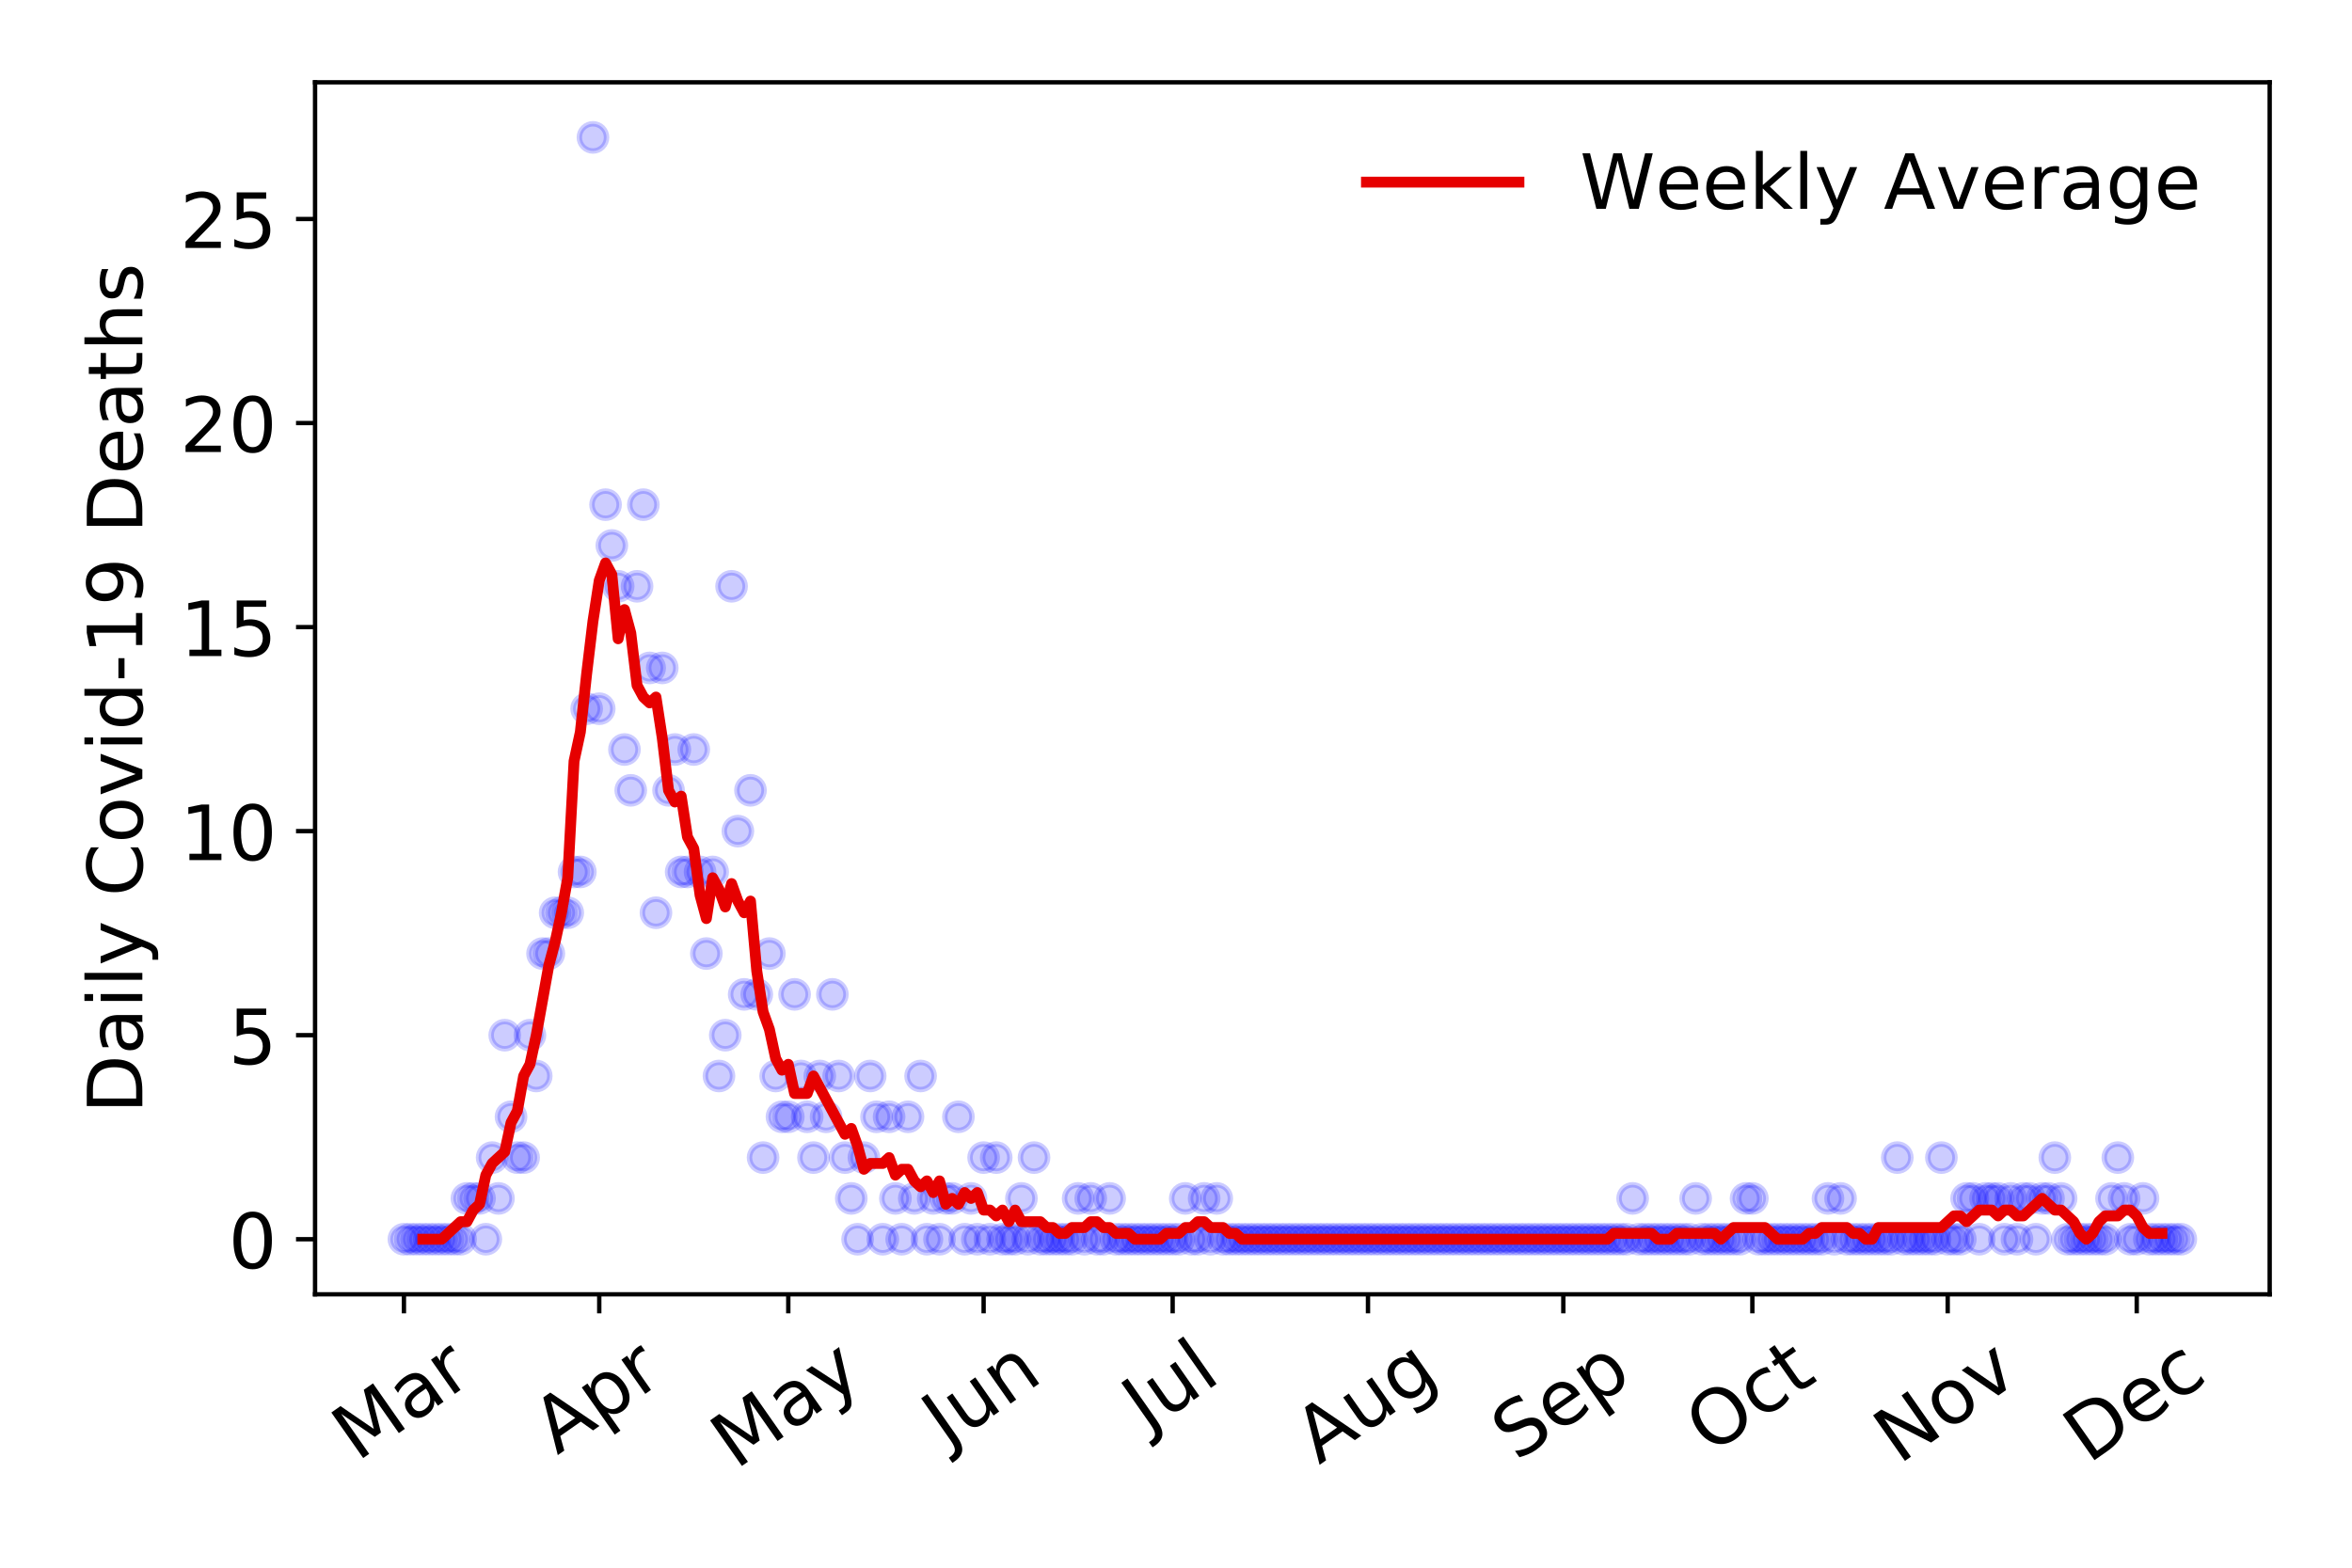 <?xml version="1.0" encoding="utf-8" standalone="no"?>
<!DOCTYPE svg PUBLIC "-//W3C//DTD SVG 1.1//EN"
  "http://www.w3.org/Graphics/SVG/1.1/DTD/svg11.dtd">
<!-- Created with matplotlib (https://matplotlib.org/) -->
<svg height="288pt" version="1.1" viewBox="0 0 432 288" width="432pt" xmlns="http://www.w3.org/2000/svg" xmlns:xlink="http://www.w3.org/1999/xlink">
 <defs>
  <style type="text/css">
*{stroke-linecap:butt;stroke-linejoin:round;}
  </style>
 </defs>
 <g id="figure_1">
  <g id="patch_1">
   <path d="M 0 288 
L 432 288 
L 432 0 
L 0 0 
z
" style="fill:#ffffff;"/>
  </g>
  <g id="axes_1">
   <g id="patch_2">
    <path d="M 57.87 237.778 
L 416.88 237.778 
L 416.88 15.12 
L 57.87 15.12 
z
" style="fill:#ffffff;"/>
   </g>
   <g id="matplotlib.axis_1">
    <g id="xtick_1">
     <g id="line2d_1">
      <defs>
       <path d="M 0 0 
L 0 3.5 
" id="mbd0423dfdc" style="stroke:#000000;stroke-width:0.8;"/>
      </defs>
      <g>
       <use style="stroke:#000000;stroke-width:0.8;" x="74.189" xlink:href="#mbd0423dfdc" y="237.778"/>
      </g>
     </g>
     <g id="text_1">
      <!-- Mar -->
      <defs>
       <path d="M 9.812 72.906 
L 24.516 72.906 
L 43.109 23.297 
L 61.812 72.906 
L 76.516 72.906 
L 76.516 0 
L 66.891 0 
L 66.891 64.016 
L 48.094 14.016 
L 38.188 14.016 
L 19.391 64.016 
L 19.391 0 
L 9.812 0 
z
" id="DejaVuSans-77"/>
       <path d="M 34.281 27.484 
Q 23.391 27.484 19.188 25 
Q 14.984 22.516 14.984 16.5 
Q 14.984 11.719 18.141 8.906 
Q 21.297 6.109 26.703 6.109 
Q 34.188 6.109 38.703 11.406 
Q 43.219 16.703 43.219 25.484 
L 43.219 27.484 
z
M 52.203 31.203 
L 52.203 0 
L 43.219 0 
L 43.219 8.297 
Q 40.141 3.328 35.547 0.953 
Q 30.953 -1.422 24.312 -1.422 
Q 15.922 -1.422 10.953 3.297 
Q 6 8.016 6 15.922 
Q 6 25.141 12.172 29.828 
Q 18.359 34.516 30.609 34.516 
L 43.219 34.516 
L 43.219 35.406 
Q 43.219 41.609 39.141 45 
Q 35.062 48.391 27.688 48.391 
Q 23 48.391 18.547 47.266 
Q 14.109 46.141 10.016 43.891 
L 10.016 52.203 
Q 14.938 54.109 19.578 55.047 
Q 24.219 56 28.609 56 
Q 40.484 56 46.344 49.844 
Q 52.203 43.703 52.203 31.203 
z
" id="DejaVuSans-97"/>
       <path d="M 41.109 46.297 
Q 39.594 47.172 37.812 47.578 
Q 36.031 48 33.891 48 
Q 26.266 48 22.188 43.047 
Q 18.109 38.094 18.109 28.812 
L 18.109 0 
L 9.078 0 
L 9.078 54.688 
L 18.109 54.688 
L 18.109 46.188 
Q 20.953 51.172 25.484 53.578 
Q 30.031 56 36.531 56 
Q 37.453 56 38.578 55.875 
Q 39.703 55.766 41.062 55.516 
z
" id="DejaVuSans-114"/>
      </defs>
      <g transform="translate(65.586 268.643)rotate(-35)scale(0.14 -0.14)">
       <use xlink:href="#DejaVuSans-77"/>
       <use x="86.279" xlink:href="#DejaVuSans-97"/>
       <use x="147.559" xlink:href="#DejaVuSans-114"/>
      </g>
     </g>
    </g>
    <g id="xtick_2">
     <g id="line2d_2">
      <g>
       <use style="stroke:#000000;stroke-width:0.8;" x="110.066" xlink:href="#mbd0423dfdc" y="237.778"/>
      </g>
     </g>
     <g id="text_2">
      <!-- Apr -->
      <defs>
       <path d="M 34.188 63.188 
L 20.797 26.906 
L 47.609 26.906 
z
M 28.609 72.906 
L 39.797 72.906 
L 67.578 0 
L 57.328 0 
L 50.688 18.703 
L 17.828 18.703 
L 11.188 0 
L 0.781 0 
z
" id="DejaVuSans-65"/>
       <path d="M 18.109 8.203 
L 18.109 -20.797 
L 9.078 -20.797 
L 9.078 54.688 
L 18.109 54.688 
L 18.109 46.391 
Q 20.953 51.266 25.266 53.625 
Q 29.594 56 35.594 56 
Q 45.562 56 51.781 48.094 
Q 58.016 40.188 58.016 27.297 
Q 58.016 14.406 51.781 6.484 
Q 45.562 -1.422 35.594 -1.422 
Q 29.594 -1.422 25.266 0.953 
Q 20.953 3.328 18.109 8.203 
z
M 48.688 27.297 
Q 48.688 37.203 44.609 42.844 
Q 40.531 48.484 33.406 48.484 
Q 26.266 48.484 22.188 42.844 
Q 18.109 37.203 18.109 27.297 
Q 18.109 17.391 22.188 11.75 
Q 26.266 6.109 33.406 6.109 
Q 40.531 6.109 44.609 11.75 
Q 48.688 17.391 48.688 27.297 
z
" id="DejaVuSans-112"/>
      </defs>
      <g transform="translate(102.362 267.384)rotate(-35)scale(0.14 -0.14)">
       <use xlink:href="#DejaVuSans-65"/>
       <use x="68.408" xlink:href="#DejaVuSans-112"/>
       <use x="131.885" xlink:href="#DejaVuSans-114"/>
      </g>
     </g>
    </g>
    <g id="xtick_3">
     <g id="line2d_3">
      <g>
       <use style="stroke:#000000;stroke-width:0.8;" x="144.787" xlink:href="#mbd0423dfdc" y="237.778"/>
      </g>
     </g>
     <g id="text_3">
      <!-- May -->
      <defs>
       <path d="M 32.172 -5.078 
Q 28.375 -14.844 24.75 -17.812 
Q 21.141 -20.797 15.094 -20.797 
L 7.906 -20.797 
L 7.906 -13.281 
L 13.188 -13.281 
Q 16.891 -13.281 18.938 -11.516 
Q 21 -9.766 23.484 -3.219 
L 25.094 0.875 
L 2.984 54.688 
L 12.5 54.688 
L 29.594 11.922 
L 46.688 54.688 
L 56.203 54.688 
z
" id="DejaVuSans-121"/>
      </defs>
      <g transform="translate(135.148 270.094)rotate(-35)scale(0.14 -0.14)">
       <use xlink:href="#DejaVuSans-77"/>
       <use x="86.279" xlink:href="#DejaVuSans-97"/>
       <use x="147.559" xlink:href="#DejaVuSans-121"/>
      </g>
     </g>
    </g>
    <g id="xtick_4">
     <g id="line2d_4">
      <g>
       <use style="stroke:#000000;stroke-width:0.8;" x="180.665" xlink:href="#mbd0423dfdc" y="237.778"/>
      </g>
     </g>
     <g id="text_4">
      <!-- Jun -->
      <defs>
       <path d="M 9.812 72.906 
L 19.672 72.906 
L 19.672 5.078 
Q 19.672 -8.109 14.672 -14.062 
Q 9.672 -20.016 -1.422 -20.016 
L -5.172 -20.016 
L -5.172 -11.719 
L -2.094 -11.719 
Q 4.438 -11.719 7.125 -8.047 
Q 9.812 -4.391 9.812 5.078 
z
" id="DejaVuSans-74"/>
       <path d="M 8.5 21.578 
L 8.5 54.688 
L 17.484 54.688 
L 17.484 21.922 
Q 17.484 14.156 20.5 10.266 
Q 23.531 6.391 29.594 6.391 
Q 36.859 6.391 41.078 11.031 
Q 45.312 15.672 45.312 23.688 
L 45.312 54.688 
L 54.297 54.688 
L 54.297 0 
L 45.312 0 
L 45.312 8.406 
Q 42.047 3.422 37.719 1 
Q 33.406 -1.422 27.688 -1.422 
Q 18.266 -1.422 13.375 4.438 
Q 8.5 10.297 8.5 21.578 
z
M 31.109 56 
z
" id="DejaVuSans-117"/>
       <path d="M 54.891 33.016 
L 54.891 0 
L 45.906 0 
L 45.906 32.719 
Q 45.906 40.484 42.875 44.328 
Q 39.844 48.188 33.797 48.188 
Q 26.516 48.188 22.312 43.547 
Q 18.109 38.922 18.109 30.906 
L 18.109 0 
L 9.078 0 
L 9.078 54.688 
L 18.109 54.688 
L 18.109 46.188 
Q 21.344 51.125 25.703 53.562 
Q 30.078 56 35.797 56 
Q 45.219 56 50.047 50.172 
Q 54.891 44.344 54.891 33.016 
z
" id="DejaVuSans-110"/>
      </defs>
      <g transform="translate(173.921 266.039)rotate(-35)scale(0.14 -0.14)">
       <use xlink:href="#DejaVuSans-74"/>
       <use x="29.492" xlink:href="#DejaVuSans-117"/>
       <use x="92.871" xlink:href="#DejaVuSans-110"/>
      </g>
     </g>
    </g>
    <g id="xtick_5">
     <g id="line2d_5">
      <g>
       <use style="stroke:#000000;stroke-width:0.8;" x="215.385" xlink:href="#mbd0423dfdc" y="237.778"/>
      </g>
     </g>
     <g id="text_5">
      <!-- Jul -->
      <defs>
       <path d="M 9.422 75.984 
L 18.406 75.984 
L 18.406 0 
L 9.422 0 
z
" id="DejaVuSans-108"/>
      </defs>
      <g transform="translate(210.683 263.181)rotate(-35)scale(0.14 -0.14)">
       <use xlink:href="#DejaVuSans-74"/>
       <use x="29.492" xlink:href="#DejaVuSans-117"/>
       <use x="92.871" xlink:href="#DejaVuSans-108"/>
      </g>
     </g>
    </g>
    <g id="xtick_6">
     <g id="line2d_6">
      <g>
       <use style="stroke:#000000;stroke-width:0.8;" x="251.263" xlink:href="#mbd0423dfdc" y="237.778"/>
      </g>
     </g>
     <g id="text_6">
      <!-- Aug -->
      <defs>
       <path d="M 45.406 27.984 
Q 45.406 37.75 41.375 43.109 
Q 37.359 48.484 30.078 48.484 
Q 22.859 48.484 18.828 43.109 
Q 14.797 37.75 14.797 27.984 
Q 14.797 18.266 18.828 12.891 
Q 22.859 7.516 30.078 7.516 
Q 37.359 7.516 41.375 12.891 
Q 45.406 18.266 45.406 27.984 
z
M 54.391 6.781 
Q 54.391 -7.172 48.188 -13.984 
Q 42 -20.797 29.203 -20.797 
Q 24.469 -20.797 20.266 -20.094 
Q 16.062 -19.391 12.109 -17.922 
L 12.109 -9.188 
Q 16.062 -11.328 19.922 -12.344 
Q 23.781 -13.375 27.781 -13.375 
Q 36.625 -13.375 41.016 -8.766 
Q 45.406 -4.156 45.406 5.172 
L 45.406 9.625 
Q 42.625 4.781 38.281 2.391 
Q 33.938 0 27.875 0 
Q 17.828 0 11.672 7.656 
Q 5.516 15.328 5.516 27.984 
Q 5.516 40.672 11.672 48.328 
Q 17.828 56 27.875 56 
Q 33.938 56 38.281 53.609 
Q 42.625 51.219 45.406 46.391 
L 45.406 54.688 
L 54.391 54.688 
z
" id="DejaVuSans-103"/>
      </defs>
      <g transform="translate(242.282 269.172)rotate(-35)scale(0.14 -0.14)">
       <use xlink:href="#DejaVuSans-65"/>
       <use x="68.408" xlink:href="#DejaVuSans-117"/>
       <use x="131.787" xlink:href="#DejaVuSans-103"/>
      </g>
     </g>
    </g>
    <g id="xtick_7">
     <g id="line2d_7">
      <g>
       <use style="stroke:#000000;stroke-width:0.8;" x="287.141" xlink:href="#mbd0423dfdc" y="237.778"/>
      </g>
     </g>
     <g id="text_7">
      <!-- Sep -->
      <defs>
       <path d="M 53.516 70.516 
L 53.516 60.891 
Q 47.906 63.578 42.922 64.891 
Q 37.938 66.219 33.297 66.219 
Q 25.25 66.219 20.875 63.094 
Q 16.5 59.969 16.5 54.203 
Q 16.5 49.359 19.406 46.891 
Q 22.312 44.438 30.422 42.922 
L 36.375 41.703 
Q 47.406 39.594 52.656 34.297 
Q 57.906 29 57.906 20.125 
Q 57.906 9.516 50.797 4.047 
Q 43.703 -1.422 29.984 -1.422 
Q 24.812 -1.422 18.969 -0.25 
Q 13.141 0.922 6.891 3.219 
L 6.891 13.375 
Q 12.891 10.016 18.656 8.297 
Q 24.422 6.594 29.984 6.594 
Q 38.422 6.594 43.016 9.906 
Q 47.609 13.234 47.609 19.391 
Q 47.609 24.75 44.312 27.781 
Q 41.016 30.812 33.5 32.328 
L 27.484 33.5 
Q 16.453 35.688 11.516 40.375 
Q 6.594 45.062 6.594 53.422 
Q 6.594 63.094 13.406 68.656 
Q 20.219 74.219 32.172 74.219 
Q 37.312 74.219 42.625 73.281 
Q 47.953 72.359 53.516 70.516 
z
" id="DejaVuSans-83"/>
       <path d="M 56.203 29.594 
L 56.203 25.203 
L 14.891 25.203 
Q 15.484 15.922 20.484 11.062 
Q 25.484 6.203 34.422 6.203 
Q 39.594 6.203 44.453 7.469 
Q 49.312 8.734 54.109 11.281 
L 54.109 2.781 
Q 49.266 0.734 44.188 -0.344 
Q 39.109 -1.422 33.891 -1.422 
Q 20.797 -1.422 13.156 6.188 
Q 5.516 13.812 5.516 26.812 
Q 5.516 40.234 12.766 48.109 
Q 20.016 56 32.328 56 
Q 43.359 56 49.781 48.891 
Q 56.203 41.797 56.203 29.594 
z
M 47.219 32.234 
Q 47.125 39.594 43.094 43.984 
Q 39.062 48.391 32.422 48.391 
Q 24.906 48.391 20.391 44.141 
Q 15.875 39.891 15.188 32.172 
z
" id="DejaVuSans-101"/>
      </defs>
      <g transform="translate(278.548 268.629)rotate(-35)scale(0.14 -0.14)">
       <use xlink:href="#DejaVuSans-83"/>
       <use x="63.477" xlink:href="#DejaVuSans-101"/>
       <use x="125" xlink:href="#DejaVuSans-112"/>
      </g>
     </g>
    </g>
    <g id="xtick_8">
     <g id="line2d_8">
      <g>
       <use style="stroke:#000000;stroke-width:0.8;" x="321.862" xlink:href="#mbd0423dfdc" y="237.778"/>
      </g>
     </g>
     <g id="text_8">
      <!-- Oct -->
      <defs>
       <path d="M 39.406 66.219 
Q 28.656 66.219 22.328 58.203 
Q 16.016 50.203 16.016 36.375 
Q 16.016 22.609 22.328 14.594 
Q 28.656 6.594 39.406 6.594 
Q 50.141 6.594 56.422 14.594 
Q 62.703 22.609 62.703 36.375 
Q 62.703 50.203 56.422 58.203 
Q 50.141 66.219 39.406 66.219 
z
M 39.406 74.219 
Q 54.734 74.219 63.906 63.938 
Q 73.094 53.656 73.094 36.375 
Q 73.094 19.141 63.906 8.859 
Q 54.734 -1.422 39.406 -1.422 
Q 24.031 -1.422 14.812 8.828 
Q 5.609 19.094 5.609 36.375 
Q 5.609 53.656 14.812 63.938 
Q 24.031 74.219 39.406 74.219 
z
" id="DejaVuSans-79"/>
       <path d="M 48.781 52.594 
L 48.781 44.188 
Q 44.969 46.297 41.141 47.344 
Q 37.312 48.391 33.406 48.391 
Q 24.656 48.391 19.812 42.844 
Q 14.984 37.312 14.984 27.297 
Q 14.984 17.281 19.812 11.734 
Q 24.656 6.203 33.406 6.203 
Q 37.312 6.203 41.141 7.25 
Q 44.969 8.297 48.781 10.406 
L 48.781 2.094 
Q 45.016 0.344 40.984 -0.531 
Q 36.969 -1.422 32.422 -1.422 
Q 20.062 -1.422 12.781 6.344 
Q 5.516 14.109 5.516 27.297 
Q 5.516 40.672 12.859 48.328 
Q 20.219 56 33.016 56 
Q 37.156 56 41.109 55.141 
Q 45.062 54.297 48.781 52.594 
z
" id="DejaVuSans-99"/>
       <path d="M 18.312 70.219 
L 18.312 54.688 
L 36.812 54.688 
L 36.812 47.703 
L 18.312 47.703 
L 18.312 18.016 
Q 18.312 11.328 20.141 9.422 
Q 21.969 7.516 27.594 7.516 
L 36.812 7.516 
L 36.812 0 
L 27.594 0 
Q 17.188 0 13.234 3.875 
Q 9.281 7.766 9.281 18.016 
L 9.281 47.703 
L 2.688 47.703 
L 2.688 54.688 
L 9.281 54.688 
L 9.281 70.219 
z
" id="DejaVuSans-116"/>
      </defs>
      <g transform="translate(314.163 267.377)rotate(-35)scale(0.14 -0.14)">
       <use xlink:href="#DejaVuSans-79"/>
       <use x="78.711" xlink:href="#DejaVuSans-99"/>
       <use x="133.691" xlink:href="#DejaVuSans-116"/>
      </g>
     </g>
    </g>
    <g id="xtick_9">
     <g id="line2d_9">
      <g>
       <use style="stroke:#000000;stroke-width:0.8;" x="357.739" xlink:href="#mbd0423dfdc" y="237.778"/>
      </g>
     </g>
     <g id="text_9">
      <!-- Nov -->
      <defs>
       <path d="M 9.812 72.906 
L 23.094 72.906 
L 55.422 11.922 
L 55.422 72.906 
L 64.984 72.906 
L 64.984 0 
L 51.703 0 
L 19.391 60.984 
L 19.391 0 
L 9.812 0 
z
" id="DejaVuSans-78"/>
       <path d="M 30.609 48.391 
Q 23.391 48.391 19.188 42.75 
Q 14.984 37.109 14.984 27.297 
Q 14.984 17.484 19.156 11.844 
Q 23.344 6.203 30.609 6.203 
Q 37.797 6.203 41.984 11.859 
Q 46.188 17.531 46.188 27.297 
Q 46.188 37.016 41.984 42.703 
Q 37.797 48.391 30.609 48.391 
z
M 30.609 56 
Q 42.328 56 49.016 48.375 
Q 55.719 40.766 55.719 27.297 
Q 55.719 13.875 49.016 6.219 
Q 42.328 -1.422 30.609 -1.422 
Q 18.844 -1.422 12.172 6.219 
Q 5.516 13.875 5.516 27.297 
Q 5.516 40.766 12.172 48.375 
Q 18.844 56 30.609 56 
z
" id="DejaVuSans-111"/>
       <path d="M 2.984 54.688 
L 12.5 54.688 
L 29.594 8.797 
L 46.688 54.688 
L 56.203 54.688 
L 35.688 0 
L 23.484 0 
z
" id="DejaVuSans-118"/>
      </defs>
      <g transform="translate(348.763 269.166)rotate(-35)scale(0.14 -0.14)">
       <use xlink:href="#DejaVuSans-78"/>
       <use x="74.805" xlink:href="#DejaVuSans-111"/>
       <use x="135.986" xlink:href="#DejaVuSans-118"/>
      </g>
     </g>
    </g>
    <g id="xtick_10">
     <g id="line2d_10">
      <g>
       <use style="stroke:#000000;stroke-width:0.8;" x="392.46" xlink:href="#mbd0423dfdc" y="237.778"/>
      </g>
     </g>
     <g id="text_10">
      <!-- Dec -->
      <defs>
       <path d="M 19.672 64.797 
L 19.672 8.109 
L 31.594 8.109 
Q 46.688 8.109 53.688 14.938 
Q 60.688 21.781 60.688 36.531 
Q 60.688 51.172 53.688 57.984 
Q 46.688 64.797 31.594 64.797 
z
M 9.812 72.906 
L 30.078 72.906 
Q 51.266 72.906 61.172 64.094 
Q 71.094 55.281 71.094 36.531 
Q 71.094 17.672 61.125 8.828 
Q 51.172 0 30.078 0 
L 9.812 0 
z
" id="DejaVuSans-68"/>
      </defs>
      <g transform="translate(383.579 269.032)rotate(-35)scale(0.14 -0.14)">
       <use xlink:href="#DejaVuSans-68"/>
       <use x="77.002" xlink:href="#DejaVuSans-101"/>
       <use x="138.525" xlink:href="#DejaVuSans-99"/>
      </g>
     </g>
    </g>
   </g>
   <g id="matplotlib.axis_2">
    <g id="ytick_1">
     <g id="line2d_11">
      <defs>
       <path d="M 0 0 
L -3.5 0 
" id="m3cf4334674" style="stroke:#000000;stroke-width:0.8;"/>
      </defs>
      <g>
       <use style="stroke:#000000;stroke-width:0.8;" x="57.87" xlink:href="#m3cf4334674" y="227.657"/>
      </g>
     </g>
     <g id="text_11">
      <!-- 0 -->
      <defs>
       <path d="M 31.781 66.406 
Q 24.172 66.406 20.328 58.906 
Q 16.5 51.422 16.5 36.375 
Q 16.5 21.391 20.328 13.891 
Q 24.172 6.391 31.781 6.391 
Q 39.453 6.391 43.281 13.891 
Q 47.125 21.391 47.125 36.375 
Q 47.125 51.422 43.281 58.906 
Q 39.453 66.406 31.781 66.406 
z
M 31.781 74.219 
Q 44.047 74.219 50.516 64.516 
Q 56.984 54.828 56.984 36.375 
Q 56.984 17.969 50.516 8.266 
Q 44.047 -1.422 31.781 -1.422 
Q 19.531 -1.422 13.062 8.266 
Q 6.594 17.969 6.594 36.375 
Q 6.594 54.828 13.062 64.516 
Q 19.531 74.219 31.781 74.219 
z
" id="DejaVuSans-48"/>
      </defs>
      <g transform="translate(41.962 232.976)scale(0.14 -0.14)">
       <use xlink:href="#DejaVuSans-48"/>
      </g>
     </g>
    </g>
    <g id="ytick_2">
     <g id="line2d_12">
      <g>
       <use style="stroke:#000000;stroke-width:0.8;" x="57.87" xlink:href="#m3cf4334674" y="190.173"/>
      </g>
     </g>
     <g id="text_12">
      <!-- 5 -->
      <defs>
       <path d="M 10.797 72.906 
L 49.516 72.906 
L 49.516 64.594 
L 19.828 64.594 
L 19.828 46.734 
Q 21.969 47.469 24.109 47.828 
Q 26.266 48.188 28.422 48.188 
Q 40.625 48.188 47.75 41.5 
Q 54.891 34.812 54.891 23.391 
Q 54.891 11.625 47.562 5.094 
Q 40.234 -1.422 26.906 -1.422 
Q 22.312 -1.422 17.547 -0.641 
Q 12.797 0.141 7.719 1.703 
L 7.719 11.625 
Q 12.109 9.234 16.797 8.062 
Q 21.484 6.891 26.703 6.891 
Q 35.156 6.891 40.078 11.328 
Q 45.016 15.766 45.016 23.391 
Q 45.016 31 40.078 35.438 
Q 35.156 39.891 26.703 39.891 
Q 22.75 39.891 18.812 39.016 
Q 14.891 38.141 10.797 36.281 
z
" id="DejaVuSans-53"/>
      </defs>
      <g transform="translate(41.962 195.492)scale(0.14 -0.14)">
       <use xlink:href="#DejaVuSans-53"/>
      </g>
     </g>
    </g>
    <g id="ytick_3">
     <g id="line2d_13">
      <g>
       <use style="stroke:#000000;stroke-width:0.8;" x="57.87" xlink:href="#m3cf4334674" y="152.688"/>
      </g>
     </g>
     <g id="text_13">
      <!-- 10 -->
      <defs>
       <path d="M 12.406 8.297 
L 28.516 8.297 
L 28.516 63.922 
L 10.984 60.406 
L 10.984 69.391 
L 28.422 72.906 
L 38.281 72.906 
L 38.281 8.297 
L 54.391 8.297 
L 54.391 0 
L 12.406 0 
z
" id="DejaVuSans-49"/>
      </defs>
      <g transform="translate(33.055 158.007)scale(0.14 -0.14)">
       <use xlink:href="#DejaVuSans-49"/>
       <use x="63.623" xlink:href="#DejaVuSans-48"/>
      </g>
     </g>
    </g>
    <g id="ytick_4">
     <g id="line2d_14">
      <g>
       <use style="stroke:#000000;stroke-width:0.8;" x="57.87" xlink:href="#m3cf4334674" y="115.204"/>
      </g>
     </g>
     <g id="text_14">
      <!-- 15 -->
      <g transform="translate(33.055 120.523)scale(0.14 -0.14)">
       <use xlink:href="#DejaVuSans-49"/>
       <use x="63.623" xlink:href="#DejaVuSans-53"/>
      </g>
     </g>
    </g>
    <g id="ytick_5">
     <g id="line2d_15">
      <g>
       <use style="stroke:#000000;stroke-width:0.8;" x="57.87" xlink:href="#m3cf4334674" y="77.719"/>
      </g>
     </g>
     <g id="text_15">
      <!-- 20 -->
      <defs>
       <path d="M 19.188 8.297 
L 53.609 8.297 
L 53.609 0 
L 7.328 0 
L 7.328 8.297 
Q 12.938 14.109 22.625 23.891 
Q 32.328 33.688 34.812 36.531 
Q 39.547 41.844 41.422 45.531 
Q 43.312 49.219 43.312 52.781 
Q 43.312 58.594 39.234 62.25 
Q 35.156 65.922 28.609 65.922 
Q 23.969 65.922 18.812 64.312 
Q 13.672 62.703 7.812 59.422 
L 7.812 69.391 
Q 13.766 71.781 18.938 73 
Q 24.125 74.219 28.422 74.219 
Q 39.75 74.219 46.484 68.547 
Q 53.219 62.891 53.219 53.422 
Q 53.219 48.922 51.531 44.891 
Q 49.859 40.875 45.406 35.406 
Q 44.188 33.984 37.641 27.219 
Q 31.109 20.453 19.188 8.297 
z
" id="DejaVuSans-50"/>
      </defs>
      <g transform="translate(33.055 83.038)scale(0.14 -0.14)">
       <use xlink:href="#DejaVuSans-50"/>
       <use x="63.623" xlink:href="#DejaVuSans-48"/>
      </g>
     </g>
    </g>
    <g id="ytick_6">
     <g id="line2d_16">
      <g>
       <use style="stroke:#000000;stroke-width:0.8;" x="57.87" xlink:href="#m3cf4334674" y="40.235"/>
      </g>
     </g>
     <g id="text_16">
      <!-- 25 -->
      <g transform="translate(33.055 45.554)scale(0.14 -0.14)">
       <use xlink:href="#DejaVuSans-50"/>
       <use x="63.623" xlink:href="#DejaVuSans-53"/>
      </g>
     </g>
    </g>
    <g id="text_17">
     <!-- Daily Covid-19 Deaths -->
     <defs>
      <path d="M 9.422 54.688 
L 18.406 54.688 
L 18.406 0 
L 9.422 0 
z
M 9.422 75.984 
L 18.406 75.984 
L 18.406 64.594 
L 9.422 64.594 
z
" id="DejaVuSans-105"/>
      <path id="DejaVuSans-32"/>
      <path d="M 64.406 67.281 
L 64.406 56.891 
Q 59.422 61.531 53.781 63.812 
Q 48.141 66.109 41.797 66.109 
Q 29.297 66.109 22.656 58.469 
Q 16.016 50.828 16.016 36.375 
Q 16.016 21.969 22.656 14.328 
Q 29.297 6.688 41.797 6.688 
Q 48.141 6.688 53.781 8.984 
Q 59.422 11.281 64.406 15.922 
L 64.406 5.609 
Q 59.234 2.094 53.438 0.328 
Q 47.656 -1.422 41.219 -1.422 
Q 24.656 -1.422 15.125 8.703 
Q 5.609 18.844 5.609 36.375 
Q 5.609 53.953 15.125 64.078 
Q 24.656 74.219 41.219 74.219 
Q 47.75 74.219 53.531 72.484 
Q 59.328 70.75 64.406 67.281 
z
" id="DejaVuSans-67"/>
      <path d="M 45.406 46.391 
L 45.406 75.984 
L 54.391 75.984 
L 54.391 0 
L 45.406 0 
L 45.406 8.203 
Q 42.578 3.328 38.25 0.953 
Q 33.938 -1.422 27.875 -1.422 
Q 17.969 -1.422 11.734 6.484 
Q 5.516 14.406 5.516 27.297 
Q 5.516 40.188 11.734 48.094 
Q 17.969 56 27.875 56 
Q 33.938 56 38.25 53.625 
Q 42.578 51.266 45.406 46.391 
z
M 14.797 27.297 
Q 14.797 17.391 18.875 11.75 
Q 22.953 6.109 30.078 6.109 
Q 37.203 6.109 41.297 11.75 
Q 45.406 17.391 45.406 27.297 
Q 45.406 37.203 41.297 42.844 
Q 37.203 48.484 30.078 48.484 
Q 22.953 48.484 18.875 42.844 
Q 14.797 37.203 14.797 27.297 
z
" id="DejaVuSans-100"/>
      <path d="M 4.891 31.391 
L 31.203 31.391 
L 31.203 23.391 
L 4.891 23.391 
z
" id="DejaVuSans-45"/>
      <path d="M 10.984 1.516 
L 10.984 10.5 
Q 14.703 8.734 18.5 7.812 
Q 22.312 6.891 25.984 6.891 
Q 35.75 6.891 40.891 13.453 
Q 46.047 20.016 46.781 33.406 
Q 43.953 29.203 39.594 26.953 
Q 35.25 24.703 29.984 24.703 
Q 19.047 24.703 12.672 31.312 
Q 6.297 37.938 6.297 49.422 
Q 6.297 60.641 12.938 67.422 
Q 19.578 74.219 30.609 74.219 
Q 43.266 74.219 49.922 64.516 
Q 56.594 54.828 56.594 36.375 
Q 56.594 19.141 48.406 8.859 
Q 40.234 -1.422 26.422 -1.422 
Q 22.703 -1.422 18.891 -0.688 
Q 15.094 0.047 10.984 1.516 
z
M 30.609 32.422 
Q 37.25 32.422 41.125 36.953 
Q 45.016 41.5 45.016 49.422 
Q 45.016 57.281 41.125 61.844 
Q 37.25 66.406 30.609 66.406 
Q 23.969 66.406 20.094 61.844 
Q 16.219 57.281 16.219 49.422 
Q 16.219 41.5 20.094 36.953 
Q 23.969 32.422 30.609 32.422 
z
" id="DejaVuSans-57"/>
      <path d="M 54.891 33.016 
L 54.891 0 
L 45.906 0 
L 45.906 32.719 
Q 45.906 40.484 42.875 44.328 
Q 39.844 48.188 33.797 48.188 
Q 26.516 48.188 22.312 43.547 
Q 18.109 38.922 18.109 30.906 
L 18.109 0 
L 9.078 0 
L 9.078 75.984 
L 18.109 75.984 
L 18.109 46.188 
Q 21.344 51.125 25.703 53.562 
Q 30.078 56 35.797 56 
Q 45.219 56 50.047 50.172 
Q 54.891 44.344 54.891 33.016 
z
" id="DejaVuSans-104"/>
      <path d="M 44.281 53.078 
L 44.281 44.578 
Q 40.484 46.531 36.375 47.5 
Q 32.281 48.484 27.875 48.484 
Q 21.188 48.484 17.844 46.438 
Q 14.5 44.391 14.5 40.281 
Q 14.5 37.156 16.891 35.375 
Q 19.281 33.594 26.516 31.984 
L 29.594 31.297 
Q 39.156 29.25 43.188 25.516 
Q 47.219 21.781 47.219 15.094 
Q 47.219 7.469 41.188 3.016 
Q 35.156 -1.422 24.609 -1.422 
Q 20.219 -1.422 15.453 -0.562 
Q 10.688 0.297 5.422 2 
L 5.422 11.281 
Q 10.406 8.688 15.234 7.391 
Q 20.062 6.109 24.812 6.109 
Q 31.156 6.109 34.562 8.281 
Q 37.984 10.453 37.984 14.406 
Q 37.984 18.062 35.516 20.016 
Q 33.062 21.969 24.703 23.781 
L 21.578 24.516 
Q 13.234 26.266 9.516 29.906 
Q 5.812 33.547 5.812 39.891 
Q 5.812 47.609 11.281 51.797 
Q 16.75 56 26.812 56 
Q 31.781 56 36.172 55.266 
Q 40.578 54.547 44.281 53.078 
z
" id="DejaVuSans-115"/>
     </defs>
     <g transform="translate(26.143 204.56)rotate(-90)scale(0.14 -0.14)">
      <use xlink:href="#DejaVuSans-68"/>
      <use x="77.002" xlink:href="#DejaVuSans-97"/>
      <use x="138.281" xlink:href="#DejaVuSans-105"/>
      <use x="166.064" xlink:href="#DejaVuSans-108"/>
      <use x="193.848" xlink:href="#DejaVuSans-121"/>
      <use x="253.027" xlink:href="#DejaVuSans-32"/>
      <use x="284.814" xlink:href="#DejaVuSans-67"/>
      <use x="354.639" xlink:href="#DejaVuSans-111"/>
      <use x="415.82" xlink:href="#DejaVuSans-118"/>
      <use x="475" xlink:href="#DejaVuSans-105"/>
      <use x="502.783" xlink:href="#DejaVuSans-100"/>
      <use x="566.26" xlink:href="#DejaVuSans-45"/>
      <use x="602.344" xlink:href="#DejaVuSans-49"/>
      <use x="665.967" xlink:href="#DejaVuSans-57"/>
      <use x="729.59" xlink:href="#DejaVuSans-32"/>
      <use x="761.377" xlink:href="#DejaVuSans-68"/>
      <use x="838.379" xlink:href="#DejaVuSans-101"/>
      <use x="899.902" xlink:href="#DejaVuSans-97"/>
      <use x="961.182" xlink:href="#DejaVuSans-116"/>
      <use x="1000.391" xlink:href="#DejaVuSans-104"/>
      <use x="1063.77" xlink:href="#DejaVuSans-115"/>
     </g>
    </g>
   </g>
   <g id="line2d_17">
    <defs>
     <path d="M 0 2.5 
C 0.663 2.5 1.299 2.237 1.768 1.768 
C 2.237 1.299 2.5 0.663 2.5 0 
C 2.5 -0.663 2.237 -1.299 1.768 -1.768 
C 1.299 -2.237 0.663 -2.5 0 -2.5 
C -0.663 -2.5 -1.299 -2.237 -1.768 -1.768 
C -2.237 -1.299 -2.5 -0.663 -2.5 0 
C -2.5 0.663 -2.237 1.299 -1.768 1.768 
C -1.299 2.237 -0.663 2.5 0 2.5 
z
" id="mfebbbbe941" style="stroke:#0000ff;stroke-opacity:0.2;"/>
    </defs>
    <g clip-path="url(#pcdf3e6e7ee)">
     <use style="fill:#0000ff;fill-opacity:0.2;stroke:#0000ff;stroke-opacity:0.2;" x="74.189" xlink:href="#mfebbbbe941" y="227.657"/>
     <use style="fill:#0000ff;fill-opacity:0.2;stroke:#0000ff;stroke-opacity:0.2;" x="75.346" xlink:href="#mfebbbbe941" y="227.657"/>
     <use style="fill:#0000ff;fill-opacity:0.2;stroke:#0000ff;stroke-opacity:0.2;" x="76.503" xlink:href="#mfebbbbe941" y="227.657"/>
     <use style="fill:#0000ff;fill-opacity:0.2;stroke:#0000ff;stroke-opacity:0.2;" x="77.661" xlink:href="#mfebbbbe941" y="227.657"/>
     <use style="fill:#0000ff;fill-opacity:0.2;stroke:#0000ff;stroke-opacity:0.2;" x="78.818" xlink:href="#mfebbbbe941" y="227.657"/>
     <use style="fill:#0000ff;fill-opacity:0.2;stroke:#0000ff;stroke-opacity:0.2;" x="79.975" xlink:href="#mfebbbbe941" y="227.657"/>
     <use style="fill:#0000ff;fill-opacity:0.2;stroke:#0000ff;stroke-opacity:0.2;" x="81.133" xlink:href="#mfebbbbe941" y="227.657"/>
     <use style="fill:#0000ff;fill-opacity:0.2;stroke:#0000ff;stroke-opacity:0.2;" x="82.29" xlink:href="#mfebbbbe941" y="227.657"/>
     <use style="fill:#0000ff;fill-opacity:0.2;stroke:#0000ff;stroke-opacity:0.2;" x="83.447" xlink:href="#mfebbbbe941" y="227.657"/>
     <use style="fill:#0000ff;fill-opacity:0.2;stroke:#0000ff;stroke-opacity:0.2;" x="84.605" xlink:href="#mfebbbbe941" y="227.657"/>
     <use style="fill:#0000ff;fill-opacity:0.2;stroke:#0000ff;stroke-opacity:0.2;" x="85.762" xlink:href="#mfebbbbe941" y="220.16"/>
     <use style="fill:#0000ff;fill-opacity:0.2;stroke:#0000ff;stroke-opacity:0.2;" x="86.919" xlink:href="#mfebbbbe941" y="220.16"/>
     <use style="fill:#0000ff;fill-opacity:0.2;stroke:#0000ff;stroke-opacity:0.2;" x="88.077" xlink:href="#mfebbbbe941" y="220.16"/>
     <use style="fill:#0000ff;fill-opacity:0.2;stroke:#0000ff;stroke-opacity:0.2;" x="89.234" xlink:href="#mfebbbbe941" y="227.657"/>
     <use style="fill:#0000ff;fill-opacity:0.2;stroke:#0000ff;stroke-opacity:0.2;" x="90.392" xlink:href="#mfebbbbe941" y="212.664"/>
     <use style="fill:#0000ff;fill-opacity:0.2;stroke:#0000ff;stroke-opacity:0.2;" x="91.549" xlink:href="#mfebbbbe941" y="220.16"/>
     <use style="fill:#0000ff;fill-opacity:0.2;stroke:#0000ff;stroke-opacity:0.2;" x="92.706" xlink:href="#mfebbbbe941" y="190.173"/>
     <use style="fill:#0000ff;fill-opacity:0.2;stroke:#0000ff;stroke-opacity:0.2;" x="93.864" xlink:href="#mfebbbbe941" y="205.167"/>
     <use style="fill:#0000ff;fill-opacity:0.2;stroke:#0000ff;stroke-opacity:0.2;" x="95.021" xlink:href="#mfebbbbe941" y="212.664"/>
     <use style="fill:#0000ff;fill-opacity:0.2;stroke:#0000ff;stroke-opacity:0.2;" x="96.178" xlink:href="#mfebbbbe941" y="212.664"/>
     <use style="fill:#0000ff;fill-opacity:0.2;stroke:#0000ff;stroke-opacity:0.2;" x="97.336" xlink:href="#mfebbbbe941" y="190.173"/>
     <use style="fill:#0000ff;fill-opacity:0.2;stroke:#0000ff;stroke-opacity:0.2;" x="98.493" xlink:href="#mfebbbbe941" y="197.67"/>
     <use style="fill:#0000ff;fill-opacity:0.2;stroke:#0000ff;stroke-opacity:0.2;" x="99.65" xlink:href="#mfebbbbe941" y="175.179"/>
     <use style="fill:#0000ff;fill-opacity:0.2;stroke:#0000ff;stroke-opacity:0.2;" x="100.808" xlink:href="#mfebbbbe941" y="175.179"/>
     <use style="fill:#0000ff;fill-opacity:0.2;stroke:#0000ff;stroke-opacity:0.2;" x="101.965" xlink:href="#mfebbbbe941" y="167.682"/>
     <use style="fill:#0000ff;fill-opacity:0.2;stroke:#0000ff;stroke-opacity:0.2;" x="103.122" xlink:href="#mfebbbbe941" y="167.682"/>
     <use style="fill:#0000ff;fill-opacity:0.2;stroke:#0000ff;stroke-opacity:0.2;" x="104.28" xlink:href="#mfebbbbe941" y="167.682"/>
     <use style="fill:#0000ff;fill-opacity:0.2;stroke:#0000ff;stroke-opacity:0.2;" x="105.437" xlink:href="#mfebbbbe941" y="160.185"/>
     <use style="fill:#0000ff;fill-opacity:0.2;stroke:#0000ff;stroke-opacity:0.2;" x="106.594" xlink:href="#mfebbbbe941" y="160.185"/>
     <use style="fill:#0000ff;fill-opacity:0.2;stroke:#0000ff;stroke-opacity:0.2;" x="107.752" xlink:href="#mfebbbbe941" y="130.198"/>
     <use style="fill:#0000ff;fill-opacity:0.2;stroke:#0000ff;stroke-opacity:0.2;" x="108.909" xlink:href="#mfebbbbe941" y="25.241"/>
     <use style="fill:#0000ff;fill-opacity:0.2;stroke:#0000ff;stroke-opacity:0.2;" x="110.066" xlink:href="#mfebbbbe941" y="130.198"/>
     <use style="fill:#0000ff;fill-opacity:0.2;stroke:#0000ff;stroke-opacity:0.2;" x="111.224" xlink:href="#mfebbbbe941" y="92.713"/>
     <use style="fill:#0000ff;fill-opacity:0.2;stroke:#0000ff;stroke-opacity:0.2;" x="112.381" xlink:href="#mfebbbbe941" y="100.21"/>
     <use style="fill:#0000ff;fill-opacity:0.2;stroke:#0000ff;stroke-opacity:0.2;" x="113.539" xlink:href="#mfebbbbe941" y="107.707"/>
     <use style="fill:#0000ff;fill-opacity:0.2;stroke:#0000ff;stroke-opacity:0.2;" x="114.696" xlink:href="#mfebbbbe941" y="137.694"/>
     <use style="fill:#0000ff;fill-opacity:0.2;stroke:#0000ff;stroke-opacity:0.2;" x="115.853" xlink:href="#mfebbbbe941" y="145.191"/>
     <use style="fill:#0000ff;fill-opacity:0.2;stroke:#0000ff;stroke-opacity:0.2;" x="117.011" xlink:href="#mfebbbbe941" y="107.707"/>
     <use style="fill:#0000ff;fill-opacity:0.2;stroke:#0000ff;stroke-opacity:0.2;" x="118.168" xlink:href="#mfebbbbe941" y="92.713"/>
     <use style="fill:#0000ff;fill-opacity:0.2;stroke:#0000ff;stroke-opacity:0.2;" x="119.325" xlink:href="#mfebbbbe941" y="122.701"/>
     <use style="fill:#0000ff;fill-opacity:0.2;stroke:#0000ff;stroke-opacity:0.2;" x="120.483" xlink:href="#mfebbbbe941" y="167.682"/>
     <use style="fill:#0000ff;fill-opacity:0.2;stroke:#0000ff;stroke-opacity:0.2;" x="121.64" xlink:href="#mfebbbbe941" y="122.701"/>
     <use style="fill:#0000ff;fill-opacity:0.2;stroke:#0000ff;stroke-opacity:0.2;" x="122.797" xlink:href="#mfebbbbe941" y="145.191"/>
     <use style="fill:#0000ff;fill-opacity:0.2;stroke:#0000ff;stroke-opacity:0.2;" x="123.955" xlink:href="#mfebbbbe941" y="137.694"/>
     <use style="fill:#0000ff;fill-opacity:0.2;stroke:#0000ff;stroke-opacity:0.2;" x="125.112" xlink:href="#mfebbbbe941" y="160.185"/>
     <use style="fill:#0000ff;fill-opacity:0.2;stroke:#0000ff;stroke-opacity:0.2;" x="126.269" xlink:href="#mfebbbbe941" y="160.185"/>
     <use style="fill:#0000ff;fill-opacity:0.2;stroke:#0000ff;stroke-opacity:0.2;" x="127.427" xlink:href="#mfebbbbe941" y="137.694"/>
     <use style="fill:#0000ff;fill-opacity:0.2;stroke:#0000ff;stroke-opacity:0.2;" x="128.584" xlink:href="#mfebbbbe941" y="160.185"/>
     <use style="fill:#0000ff;fill-opacity:0.2;stroke:#0000ff;stroke-opacity:0.2;" x="129.741" xlink:href="#mfebbbbe941" y="175.179"/>
     <use style="fill:#0000ff;fill-opacity:0.2;stroke:#0000ff;stroke-opacity:0.2;" x="130.899" xlink:href="#mfebbbbe941" y="160.185"/>
     <use style="fill:#0000ff;fill-opacity:0.2;stroke:#0000ff;stroke-opacity:0.2;" x="132.056" xlink:href="#mfebbbbe941" y="197.67"/>
     <use style="fill:#0000ff;fill-opacity:0.2;stroke:#0000ff;stroke-opacity:0.2;" x="133.213" xlink:href="#mfebbbbe941" y="190.173"/>
     <use style="fill:#0000ff;fill-opacity:0.2;stroke:#0000ff;stroke-opacity:0.2;" x="134.371" xlink:href="#mfebbbbe941" y="107.707"/>
     <use style="fill:#0000ff;fill-opacity:0.2;stroke:#0000ff;stroke-opacity:0.2;" x="135.528" xlink:href="#mfebbbbe941" y="152.688"/>
     <use style="fill:#0000ff;fill-opacity:0.2;stroke:#0000ff;stroke-opacity:0.2;" x="136.686" xlink:href="#mfebbbbe941" y="182.676"/>
     <use style="fill:#0000ff;fill-opacity:0.2;stroke:#0000ff;stroke-opacity:0.2;" x="137.843" xlink:href="#mfebbbbe941" y="145.191"/>
     <use style="fill:#0000ff;fill-opacity:0.2;stroke:#0000ff;stroke-opacity:0.2;" x="139" xlink:href="#mfebbbbe941" y="182.676"/>
     <use style="fill:#0000ff;fill-opacity:0.2;stroke:#0000ff;stroke-opacity:0.2;" x="140.158" xlink:href="#mfebbbbe941" y="212.664"/>
     <use style="fill:#0000ff;fill-opacity:0.2;stroke:#0000ff;stroke-opacity:0.2;" x="141.315" xlink:href="#mfebbbbe941" y="175.179"/>
     <use style="fill:#0000ff;fill-opacity:0.2;stroke:#0000ff;stroke-opacity:0.2;" x="142.472" xlink:href="#mfebbbbe941" y="197.67"/>
     <use style="fill:#0000ff;fill-opacity:0.2;stroke:#0000ff;stroke-opacity:0.2;" x="143.63" xlink:href="#mfebbbbe941" y="205.167"/>
     <use style="fill:#0000ff;fill-opacity:0.2;stroke:#0000ff;stroke-opacity:0.2;" x="144.787" xlink:href="#mfebbbbe941" y="205.167"/>
     <use style="fill:#0000ff;fill-opacity:0.2;stroke:#0000ff;stroke-opacity:0.2;" x="145.944" xlink:href="#mfebbbbe941" y="182.676"/>
     <use style="fill:#0000ff;fill-opacity:0.2;stroke:#0000ff;stroke-opacity:0.2;" x="147.102" xlink:href="#mfebbbbe941" y="197.67"/>
     <use style="fill:#0000ff;fill-opacity:0.2;stroke:#0000ff;stroke-opacity:0.2;" x="148.259" xlink:href="#mfebbbbe941" y="205.167"/>
     <use style="fill:#0000ff;fill-opacity:0.2;stroke:#0000ff;stroke-opacity:0.2;" x="149.416" xlink:href="#mfebbbbe941" y="212.664"/>
     <use style="fill:#0000ff;fill-opacity:0.2;stroke:#0000ff;stroke-opacity:0.2;" x="150.574" xlink:href="#mfebbbbe941" y="197.67"/>
     <use style="fill:#0000ff;fill-opacity:0.2;stroke:#0000ff;stroke-opacity:0.2;" x="151.731" xlink:href="#mfebbbbe941" y="205.167"/>
     <use style="fill:#0000ff;fill-opacity:0.2;stroke:#0000ff;stroke-opacity:0.2;" x="152.888" xlink:href="#mfebbbbe941" y="182.676"/>
     <use style="fill:#0000ff;fill-opacity:0.2;stroke:#0000ff;stroke-opacity:0.2;" x="154.046" xlink:href="#mfebbbbe941" y="197.67"/>
     <use style="fill:#0000ff;fill-opacity:0.2;stroke:#0000ff;stroke-opacity:0.2;" x="155.203" xlink:href="#mfebbbbe941" y="212.664"/>
     <use style="fill:#0000ff;fill-opacity:0.2;stroke:#0000ff;stroke-opacity:0.2;" x="156.36" xlink:href="#mfebbbbe941" y="220.16"/>
     <use style="fill:#0000ff;fill-opacity:0.2;stroke:#0000ff;stroke-opacity:0.2;" x="157.518" xlink:href="#mfebbbbe941" y="227.657"/>
     <use style="fill:#0000ff;fill-opacity:0.2;stroke:#0000ff;stroke-opacity:0.2;" x="158.675" xlink:href="#mfebbbbe941" y="212.664"/>
     <use style="fill:#0000ff;fill-opacity:0.2;stroke:#0000ff;stroke-opacity:0.2;" x="159.833" xlink:href="#mfebbbbe941" y="197.67"/>
     <use style="fill:#0000ff;fill-opacity:0.2;stroke:#0000ff;stroke-opacity:0.2;" x="160.99" xlink:href="#mfebbbbe941" y="205.167"/>
     <use style="fill:#0000ff;fill-opacity:0.2;stroke:#0000ff;stroke-opacity:0.2;" x="162.147" xlink:href="#mfebbbbe941" y="227.657"/>
     <use style="fill:#0000ff;fill-opacity:0.2;stroke:#0000ff;stroke-opacity:0.2;" x="163.305" xlink:href="#mfebbbbe941" y="205.167"/>
     <use style="fill:#0000ff;fill-opacity:0.2;stroke:#0000ff;stroke-opacity:0.2;" x="164.462" xlink:href="#mfebbbbe941" y="220.16"/>
     <use style="fill:#0000ff;fill-opacity:0.2;stroke:#0000ff;stroke-opacity:0.2;" x="165.619" xlink:href="#mfebbbbe941" y="227.657"/>
     <use style="fill:#0000ff;fill-opacity:0.2;stroke:#0000ff;stroke-opacity:0.2;" x="166.777" xlink:href="#mfebbbbe941" y="205.167"/>
     <use style="fill:#0000ff;fill-opacity:0.2;stroke:#0000ff;stroke-opacity:0.2;" x="167.934" xlink:href="#mfebbbbe941" y="220.16"/>
     <use style="fill:#0000ff;fill-opacity:0.2;stroke:#0000ff;stroke-opacity:0.2;" x="169.091" xlink:href="#mfebbbbe941" y="197.67"/>
     <use style="fill:#0000ff;fill-opacity:0.2;stroke:#0000ff;stroke-opacity:0.2;" x="170.249" xlink:href="#mfebbbbe941" y="227.657"/>
     <use style="fill:#0000ff;fill-opacity:0.2;stroke:#0000ff;stroke-opacity:0.2;" x="171.406" xlink:href="#mfebbbbe941" y="220.16"/>
     <use style="fill:#0000ff;fill-opacity:0.2;stroke:#0000ff;stroke-opacity:0.2;" x="172.563" xlink:href="#mfebbbbe941" y="227.657"/>
     <use style="fill:#0000ff;fill-opacity:0.2;stroke:#0000ff;stroke-opacity:0.2;" x="173.721" xlink:href="#mfebbbbe941" y="220.16"/>
     <use style="fill:#0000ff;fill-opacity:0.2;stroke:#0000ff;stroke-opacity:0.2;" x="174.878" xlink:href="#mfebbbbe941" y="220.16"/>
     <use style="fill:#0000ff;fill-opacity:0.2;stroke:#0000ff;stroke-opacity:0.2;" x="176.035" xlink:href="#mfebbbbe941" y="205.167"/>
     <use style="fill:#0000ff;fill-opacity:0.2;stroke:#0000ff;stroke-opacity:0.2;" x="177.193" xlink:href="#mfebbbbe941" y="227.657"/>
     <use style="fill:#0000ff;fill-opacity:0.2;stroke:#0000ff;stroke-opacity:0.2;" x="178.35" xlink:href="#mfebbbbe941" y="220.16"/>
     <use style="fill:#0000ff;fill-opacity:0.2;stroke:#0000ff;stroke-opacity:0.2;" x="179.507" xlink:href="#mfebbbbe941" y="227.657"/>
     <use style="fill:#0000ff;fill-opacity:0.2;stroke:#0000ff;stroke-opacity:0.2;" x="180.665" xlink:href="#mfebbbbe941" y="212.664"/>
     <use style="fill:#0000ff;fill-opacity:0.2;stroke:#0000ff;stroke-opacity:0.2;" x="181.822" xlink:href="#mfebbbbe941" y="227.657"/>
     <use style="fill:#0000ff;fill-opacity:0.2;stroke:#0000ff;stroke-opacity:0.2;" x="182.98" xlink:href="#mfebbbbe941" y="212.664"/>
     <use style="fill:#0000ff;fill-opacity:0.2;stroke:#0000ff;stroke-opacity:0.2;" x="184.137" xlink:href="#mfebbbbe941" y="227.657"/>
     <use style="fill:#0000ff;fill-opacity:0.2;stroke:#0000ff;stroke-opacity:0.2;" x="185.294" xlink:href="#mfebbbbe941" y="227.657"/>
     <use style="fill:#0000ff;fill-opacity:0.2;stroke:#0000ff;stroke-opacity:0.2;" x="186.452" xlink:href="#mfebbbbe941" y="227.657"/>
     <use style="fill:#0000ff;fill-opacity:0.2;stroke:#0000ff;stroke-opacity:0.2;" x="187.609" xlink:href="#mfebbbbe941" y="220.16"/>
     <use style="fill:#0000ff;fill-opacity:0.2;stroke:#0000ff;stroke-opacity:0.2;" x="188.766" xlink:href="#mfebbbbe941" y="227.657"/>
     <use style="fill:#0000ff;fill-opacity:0.2;stroke:#0000ff;stroke-opacity:0.2;" x="189.924" xlink:href="#mfebbbbe941" y="212.664"/>
     <use style="fill:#0000ff;fill-opacity:0.2;stroke:#0000ff;stroke-opacity:0.2;" x="191.081" xlink:href="#mfebbbbe941" y="227.657"/>
     <use style="fill:#0000ff;fill-opacity:0.2;stroke:#0000ff;stroke-opacity:0.2;" x="192.238" xlink:href="#mfebbbbe941" y="227.657"/>
     <use style="fill:#0000ff;fill-opacity:0.2;stroke:#0000ff;stroke-opacity:0.2;" x="193.396" xlink:href="#mfebbbbe941" y="227.657"/>
     <use style="fill:#0000ff;fill-opacity:0.2;stroke:#0000ff;stroke-opacity:0.2;" x="194.553" xlink:href="#mfebbbbe941" y="227.657"/>
     <use style="fill:#0000ff;fill-opacity:0.2;stroke:#0000ff;stroke-opacity:0.2;" x="195.71" xlink:href="#mfebbbbe941" y="227.657"/>
     <use style="fill:#0000ff;fill-opacity:0.2;stroke:#0000ff;stroke-opacity:0.2;" x="196.868" xlink:href="#mfebbbbe941" y="227.657"/>
     <use style="fill:#0000ff;fill-opacity:0.2;stroke:#0000ff;stroke-opacity:0.2;" x="198.025" xlink:href="#mfebbbbe941" y="220.16"/>
     <use style="fill:#0000ff;fill-opacity:0.2;stroke:#0000ff;stroke-opacity:0.2;" x="199.182" xlink:href="#mfebbbbe941" y="227.657"/>
     <use style="fill:#0000ff;fill-opacity:0.2;stroke:#0000ff;stroke-opacity:0.2;" x="200.34" xlink:href="#mfebbbbe941" y="220.16"/>
     <use style="fill:#0000ff;fill-opacity:0.2;stroke:#0000ff;stroke-opacity:0.2;" x="201.497" xlink:href="#mfebbbbe941" y="227.657"/>
     <use style="fill:#0000ff;fill-opacity:0.2;stroke:#0000ff;stroke-opacity:0.2;" x="202.654" xlink:href="#mfebbbbe941" y="227.657"/>
     <use style="fill:#0000ff;fill-opacity:0.2;stroke:#0000ff;stroke-opacity:0.2;" x="203.812" xlink:href="#mfebbbbe941" y="220.16"/>
     <use style="fill:#0000ff;fill-opacity:0.2;stroke:#0000ff;stroke-opacity:0.2;" x="204.969" xlink:href="#mfebbbbe941" y="227.657"/>
     <use style="fill:#0000ff;fill-opacity:0.2;stroke:#0000ff;stroke-opacity:0.2;" x="206.127" xlink:href="#mfebbbbe941" y="227.657"/>
     <use style="fill:#0000ff;fill-opacity:0.2;stroke:#0000ff;stroke-opacity:0.2;" x="207.284" xlink:href="#mfebbbbe941" y="227.657"/>
     <use style="fill:#0000ff;fill-opacity:0.2;stroke:#0000ff;stroke-opacity:0.2;" x="208.441" xlink:href="#mfebbbbe941" y="227.657"/>
     <use style="fill:#0000ff;fill-opacity:0.2;stroke:#0000ff;stroke-opacity:0.2;" x="209.599" xlink:href="#mfebbbbe941" y="227.657"/>
     <use style="fill:#0000ff;fill-opacity:0.2;stroke:#0000ff;stroke-opacity:0.2;" x="210.756" xlink:href="#mfebbbbe941" y="227.657"/>
     <use style="fill:#0000ff;fill-opacity:0.2;stroke:#0000ff;stroke-opacity:0.2;" x="211.913" xlink:href="#mfebbbbe941" y="227.657"/>
     <use style="fill:#0000ff;fill-opacity:0.2;stroke:#0000ff;stroke-opacity:0.2;" x="213.071" xlink:href="#mfebbbbe941" y="227.657"/>
     <use style="fill:#0000ff;fill-opacity:0.2;stroke:#0000ff;stroke-opacity:0.2;" x="214.228" xlink:href="#mfebbbbe941" y="227.657"/>
     <use style="fill:#0000ff;fill-opacity:0.2;stroke:#0000ff;stroke-opacity:0.2;" x="215.385" xlink:href="#mfebbbbe941" y="227.657"/>
     <use style="fill:#0000ff;fill-opacity:0.2;stroke:#0000ff;stroke-opacity:0.2;" x="216.543" xlink:href="#mfebbbbe941" y="227.657"/>
     <use style="fill:#0000ff;fill-opacity:0.2;stroke:#0000ff;stroke-opacity:0.2;" x="217.7" xlink:href="#mfebbbbe941" y="220.16"/>
     <use style="fill:#0000ff;fill-opacity:0.2;stroke:#0000ff;stroke-opacity:0.2;" x="218.857" xlink:href="#mfebbbbe941" y="227.657"/>
     <use style="fill:#0000ff;fill-opacity:0.2;stroke:#0000ff;stroke-opacity:0.2;" x="220.015" xlink:href="#mfebbbbe941" y="227.657"/>
     <use style="fill:#0000ff;fill-opacity:0.2;stroke:#0000ff;stroke-opacity:0.2;" x="221.172" xlink:href="#mfebbbbe941" y="220.16"/>
     <use style="fill:#0000ff;fill-opacity:0.2;stroke:#0000ff;stroke-opacity:0.2;" x="222.329" xlink:href="#mfebbbbe941" y="227.657"/>
     <use style="fill:#0000ff;fill-opacity:0.2;stroke:#0000ff;stroke-opacity:0.2;" x="223.487" xlink:href="#mfebbbbe941" y="220.16"/>
     <use style="fill:#0000ff;fill-opacity:0.2;stroke:#0000ff;stroke-opacity:0.2;" x="224.644" xlink:href="#mfebbbbe941" y="227.657"/>
     <use style="fill:#0000ff;fill-opacity:0.2;stroke:#0000ff;stroke-opacity:0.2;" x="225.801" xlink:href="#mfebbbbe941" y="227.657"/>
     <use style="fill:#0000ff;fill-opacity:0.2;stroke:#0000ff;stroke-opacity:0.2;" x="226.959" xlink:href="#mfebbbbe941" y="227.657"/>
     <use style="fill:#0000ff;fill-opacity:0.2;stroke:#0000ff;stroke-opacity:0.2;" x="228.116" xlink:href="#mfebbbbe941" y="227.657"/>
     <use style="fill:#0000ff;fill-opacity:0.2;stroke:#0000ff;stroke-opacity:0.2;" x="229.274" xlink:href="#mfebbbbe941" y="227.657"/>
     <use style="fill:#0000ff;fill-opacity:0.2;stroke:#0000ff;stroke-opacity:0.2;" x="230.431" xlink:href="#mfebbbbe941" y="227.657"/>
     <use style="fill:#0000ff;fill-opacity:0.2;stroke:#0000ff;stroke-opacity:0.2;" x="231.588" xlink:href="#mfebbbbe941" y="227.657"/>
     <use style="fill:#0000ff;fill-opacity:0.2;stroke:#0000ff;stroke-opacity:0.2;" x="232.746" xlink:href="#mfebbbbe941" y="227.657"/>
     <use style="fill:#0000ff;fill-opacity:0.2;stroke:#0000ff;stroke-opacity:0.2;" x="233.903" xlink:href="#mfebbbbe941" y="227.657"/>
     <use style="fill:#0000ff;fill-opacity:0.2;stroke:#0000ff;stroke-opacity:0.2;" x="235.06" xlink:href="#mfebbbbe941" y="227.657"/>
     <use style="fill:#0000ff;fill-opacity:0.2;stroke:#0000ff;stroke-opacity:0.2;" x="236.218" xlink:href="#mfebbbbe941" y="227.657"/>
     <use style="fill:#0000ff;fill-opacity:0.2;stroke:#0000ff;stroke-opacity:0.2;" x="237.375" xlink:href="#mfebbbbe941" y="227.657"/>
     <use style="fill:#0000ff;fill-opacity:0.2;stroke:#0000ff;stroke-opacity:0.2;" x="238.532" xlink:href="#mfebbbbe941" y="227.657"/>
     <use style="fill:#0000ff;fill-opacity:0.2;stroke:#0000ff;stroke-opacity:0.2;" x="239.69" xlink:href="#mfebbbbe941" y="227.657"/>
     <use style="fill:#0000ff;fill-opacity:0.2;stroke:#0000ff;stroke-opacity:0.2;" x="240.847" xlink:href="#mfebbbbe941" y="227.657"/>
     <use style="fill:#0000ff;fill-opacity:0.2;stroke:#0000ff;stroke-opacity:0.2;" x="242.004" xlink:href="#mfebbbbe941" y="227.657"/>
     <use style="fill:#0000ff;fill-opacity:0.2;stroke:#0000ff;stroke-opacity:0.2;" x="243.162" xlink:href="#mfebbbbe941" y="227.657"/>
     <use style="fill:#0000ff;fill-opacity:0.2;stroke:#0000ff;stroke-opacity:0.2;" x="244.319" xlink:href="#mfebbbbe941" y="227.657"/>
     <use style="fill:#0000ff;fill-opacity:0.2;stroke:#0000ff;stroke-opacity:0.2;" x="245.476" xlink:href="#mfebbbbe941" y="227.657"/>
     <use style="fill:#0000ff;fill-opacity:0.2;stroke:#0000ff;stroke-opacity:0.2;" x="246.634" xlink:href="#mfebbbbe941" y="227.657"/>
     <use style="fill:#0000ff;fill-opacity:0.2;stroke:#0000ff;stroke-opacity:0.2;" x="247.791" xlink:href="#mfebbbbe941" y="227.657"/>
     <use style="fill:#0000ff;fill-opacity:0.2;stroke:#0000ff;stroke-opacity:0.2;" x="248.949" xlink:href="#mfebbbbe941" y="227.657"/>
     <use style="fill:#0000ff;fill-opacity:0.2;stroke:#0000ff;stroke-opacity:0.2;" x="250.106" xlink:href="#mfebbbbe941" y="227.657"/>
     <use style="fill:#0000ff;fill-opacity:0.2;stroke:#0000ff;stroke-opacity:0.2;" x="251.263" xlink:href="#mfebbbbe941" y="227.657"/>
     <use style="fill:#0000ff;fill-opacity:0.2;stroke:#0000ff;stroke-opacity:0.2;" x="252.421" xlink:href="#mfebbbbe941" y="227.657"/>
     <use style="fill:#0000ff;fill-opacity:0.2;stroke:#0000ff;stroke-opacity:0.2;" x="253.578" xlink:href="#mfebbbbe941" y="227.657"/>
     <use style="fill:#0000ff;fill-opacity:0.2;stroke:#0000ff;stroke-opacity:0.2;" x="254.735" xlink:href="#mfebbbbe941" y="227.657"/>
     <use style="fill:#0000ff;fill-opacity:0.2;stroke:#0000ff;stroke-opacity:0.2;" x="255.893" xlink:href="#mfebbbbe941" y="227.657"/>
     <use style="fill:#0000ff;fill-opacity:0.2;stroke:#0000ff;stroke-opacity:0.2;" x="257.05" xlink:href="#mfebbbbe941" y="227.657"/>
     <use style="fill:#0000ff;fill-opacity:0.2;stroke:#0000ff;stroke-opacity:0.2;" x="258.207" xlink:href="#mfebbbbe941" y="227.657"/>
     <use style="fill:#0000ff;fill-opacity:0.2;stroke:#0000ff;stroke-opacity:0.2;" x="259.365" xlink:href="#mfebbbbe941" y="227.657"/>
     <use style="fill:#0000ff;fill-opacity:0.2;stroke:#0000ff;stroke-opacity:0.2;" x="260.522" xlink:href="#mfebbbbe941" y="227.657"/>
     <use style="fill:#0000ff;fill-opacity:0.2;stroke:#0000ff;stroke-opacity:0.2;" x="261.679" xlink:href="#mfebbbbe941" y="227.657"/>
     <use style="fill:#0000ff;fill-opacity:0.2;stroke:#0000ff;stroke-opacity:0.2;" x="262.837" xlink:href="#mfebbbbe941" y="227.657"/>
     <use style="fill:#0000ff;fill-opacity:0.2;stroke:#0000ff;stroke-opacity:0.2;" x="263.994" xlink:href="#mfebbbbe941" y="227.657"/>
     <use style="fill:#0000ff;fill-opacity:0.2;stroke:#0000ff;stroke-opacity:0.2;" x="265.151" xlink:href="#mfebbbbe941" y="227.657"/>
     <use style="fill:#0000ff;fill-opacity:0.2;stroke:#0000ff;stroke-opacity:0.2;" x="266.309" xlink:href="#mfebbbbe941" y="227.657"/>
     <use style="fill:#0000ff;fill-opacity:0.2;stroke:#0000ff;stroke-opacity:0.2;" x="267.466" xlink:href="#mfebbbbe941" y="227.657"/>
     <use style="fill:#0000ff;fill-opacity:0.2;stroke:#0000ff;stroke-opacity:0.2;" x="268.623" xlink:href="#mfebbbbe941" y="227.657"/>
     <use style="fill:#0000ff;fill-opacity:0.2;stroke:#0000ff;stroke-opacity:0.2;" x="269.781" xlink:href="#mfebbbbe941" y="227.657"/>
     <use style="fill:#0000ff;fill-opacity:0.2;stroke:#0000ff;stroke-opacity:0.2;" x="270.938" xlink:href="#mfebbbbe941" y="227.657"/>
     <use style="fill:#0000ff;fill-opacity:0.2;stroke:#0000ff;stroke-opacity:0.2;" x="272.096" xlink:href="#mfebbbbe941" y="227.657"/>
     <use style="fill:#0000ff;fill-opacity:0.2;stroke:#0000ff;stroke-opacity:0.2;" x="273.253" xlink:href="#mfebbbbe941" y="227.657"/>
     <use style="fill:#0000ff;fill-opacity:0.2;stroke:#0000ff;stroke-opacity:0.2;" x="274.41" xlink:href="#mfebbbbe941" y="227.657"/>
     <use style="fill:#0000ff;fill-opacity:0.2;stroke:#0000ff;stroke-opacity:0.2;" x="275.568" xlink:href="#mfebbbbe941" y="227.657"/>
     <use style="fill:#0000ff;fill-opacity:0.2;stroke:#0000ff;stroke-opacity:0.2;" x="276.725" xlink:href="#mfebbbbe941" y="227.657"/>
     <use style="fill:#0000ff;fill-opacity:0.2;stroke:#0000ff;stroke-opacity:0.2;" x="277.882" xlink:href="#mfebbbbe941" y="227.657"/>
     <use style="fill:#0000ff;fill-opacity:0.2;stroke:#0000ff;stroke-opacity:0.2;" x="279.04" xlink:href="#mfebbbbe941" y="227.657"/>
     <use style="fill:#0000ff;fill-opacity:0.2;stroke:#0000ff;stroke-opacity:0.2;" x="280.197" xlink:href="#mfebbbbe941" y="227.657"/>
     <use style="fill:#0000ff;fill-opacity:0.2;stroke:#0000ff;stroke-opacity:0.2;" x="281.354" xlink:href="#mfebbbbe941" y="227.657"/>
     <use style="fill:#0000ff;fill-opacity:0.2;stroke:#0000ff;stroke-opacity:0.2;" x="282.512" xlink:href="#mfebbbbe941" y="227.657"/>
     <use style="fill:#0000ff;fill-opacity:0.2;stroke:#0000ff;stroke-opacity:0.2;" x="283.669" xlink:href="#mfebbbbe941" y="227.657"/>
     <use style="fill:#0000ff;fill-opacity:0.2;stroke:#0000ff;stroke-opacity:0.2;" x="284.826" xlink:href="#mfebbbbe941" y="227.657"/>
     <use style="fill:#0000ff;fill-opacity:0.2;stroke:#0000ff;stroke-opacity:0.2;" x="285.984" xlink:href="#mfebbbbe941" y="227.657"/>
     <use style="fill:#0000ff;fill-opacity:0.2;stroke:#0000ff;stroke-opacity:0.2;" x="287.141" xlink:href="#mfebbbbe941" y="227.657"/>
     <use style="fill:#0000ff;fill-opacity:0.2;stroke:#0000ff;stroke-opacity:0.2;" x="288.298" xlink:href="#mfebbbbe941" y="227.657"/>
     <use style="fill:#0000ff;fill-opacity:0.2;stroke:#0000ff;stroke-opacity:0.2;" x="289.456" xlink:href="#mfebbbbe941" y="227.657"/>
     <use style="fill:#0000ff;fill-opacity:0.2;stroke:#0000ff;stroke-opacity:0.2;" x="290.613" xlink:href="#mfebbbbe941" y="227.657"/>
     <use style="fill:#0000ff;fill-opacity:0.2;stroke:#0000ff;stroke-opacity:0.2;" x="291.77" xlink:href="#mfebbbbe941" y="227.657"/>
     <use style="fill:#0000ff;fill-opacity:0.2;stroke:#0000ff;stroke-opacity:0.2;" x="292.928" xlink:href="#mfebbbbe941" y="227.657"/>
     <use style="fill:#0000ff;fill-opacity:0.2;stroke:#0000ff;stroke-opacity:0.2;" x="294.085" xlink:href="#mfebbbbe941" y="227.657"/>
     <use style="fill:#0000ff;fill-opacity:0.2;stroke:#0000ff;stroke-opacity:0.2;" x="295.243" xlink:href="#mfebbbbe941" y="227.657"/>
     <use style="fill:#0000ff;fill-opacity:0.2;stroke:#0000ff;stroke-opacity:0.2;" x="296.4" xlink:href="#mfebbbbe941" y="227.657"/>
     <use style="fill:#0000ff;fill-opacity:0.2;stroke:#0000ff;stroke-opacity:0.2;" x="297.557" xlink:href="#mfebbbbe941" y="227.657"/>
     <use style="fill:#0000ff;fill-opacity:0.2;stroke:#0000ff;stroke-opacity:0.2;" x="298.715" xlink:href="#mfebbbbe941" y="227.657"/>
     <use style="fill:#0000ff;fill-opacity:0.2;stroke:#0000ff;stroke-opacity:0.2;" x="299.872" xlink:href="#mfebbbbe941" y="220.16"/>
     <use style="fill:#0000ff;fill-opacity:0.2;stroke:#0000ff;stroke-opacity:0.2;" x="301.029" xlink:href="#mfebbbbe941" y="227.657"/>
     <use style="fill:#0000ff;fill-opacity:0.2;stroke:#0000ff;stroke-opacity:0.2;" x="302.187" xlink:href="#mfebbbbe941" y="227.657"/>
     <use style="fill:#0000ff;fill-opacity:0.2;stroke:#0000ff;stroke-opacity:0.2;" x="303.344" xlink:href="#mfebbbbe941" y="227.657"/>
     <use style="fill:#0000ff;fill-opacity:0.2;stroke:#0000ff;stroke-opacity:0.2;" x="304.501" xlink:href="#mfebbbbe941" y="227.657"/>
     <use style="fill:#0000ff;fill-opacity:0.2;stroke:#0000ff;stroke-opacity:0.2;" x="305.659" xlink:href="#mfebbbbe941" y="227.657"/>
     <use style="fill:#0000ff;fill-opacity:0.2;stroke:#0000ff;stroke-opacity:0.2;" x="306.816" xlink:href="#mfebbbbe941" y="227.657"/>
     <use style="fill:#0000ff;fill-opacity:0.2;stroke:#0000ff;stroke-opacity:0.2;" x="307.973" xlink:href="#mfebbbbe941" y="227.657"/>
     <use style="fill:#0000ff;fill-opacity:0.2;stroke:#0000ff;stroke-opacity:0.2;" x="309.131" xlink:href="#mfebbbbe941" y="227.657"/>
     <use style="fill:#0000ff;fill-opacity:0.2;stroke:#0000ff;stroke-opacity:0.2;" x="310.288" xlink:href="#mfebbbbe941" y="227.657"/>
     <use style="fill:#0000ff;fill-opacity:0.2;stroke:#0000ff;stroke-opacity:0.2;" x="311.445" xlink:href="#mfebbbbe941" y="220.16"/>
     <use style="fill:#0000ff;fill-opacity:0.2;stroke:#0000ff;stroke-opacity:0.2;" x="312.603" xlink:href="#mfebbbbe941" y="227.657"/>
     <use style="fill:#0000ff;fill-opacity:0.2;stroke:#0000ff;stroke-opacity:0.2;" x="313.76" xlink:href="#mfebbbbe941" y="227.657"/>
     <use style="fill:#0000ff;fill-opacity:0.2;stroke:#0000ff;stroke-opacity:0.2;" x="314.917" xlink:href="#mfebbbbe941" y="227.657"/>
     <use style="fill:#0000ff;fill-opacity:0.2;stroke:#0000ff;stroke-opacity:0.2;" x="316.075" xlink:href="#mfebbbbe941" y="227.657"/>
     <use style="fill:#0000ff;fill-opacity:0.2;stroke:#0000ff;stroke-opacity:0.2;" x="317.232" xlink:href="#mfebbbbe941" y="227.657"/>
     <use style="fill:#0000ff;fill-opacity:0.2;stroke:#0000ff;stroke-opacity:0.2;" x="318.39" xlink:href="#mfebbbbe941" y="227.657"/>
     <use style="fill:#0000ff;fill-opacity:0.2;stroke:#0000ff;stroke-opacity:0.2;" x="319.547" xlink:href="#mfebbbbe941" y="227.657"/>
     <use style="fill:#0000ff;fill-opacity:0.2;stroke:#0000ff;stroke-opacity:0.2;" x="320.704" xlink:href="#mfebbbbe941" y="220.16"/>
     <use style="fill:#0000ff;fill-opacity:0.2;stroke:#0000ff;stroke-opacity:0.2;" x="321.862" xlink:href="#mfebbbbe941" y="220.16"/>
     <use style="fill:#0000ff;fill-opacity:0.2;stroke:#0000ff;stroke-opacity:0.2;" x="323.019" xlink:href="#mfebbbbe941" y="227.657"/>
     <use style="fill:#0000ff;fill-opacity:0.2;stroke:#0000ff;stroke-opacity:0.2;" x="324.176" xlink:href="#mfebbbbe941" y="227.657"/>
     <use style="fill:#0000ff;fill-opacity:0.2;stroke:#0000ff;stroke-opacity:0.2;" x="325.334" xlink:href="#mfebbbbe941" y="227.657"/>
     <use style="fill:#0000ff;fill-opacity:0.2;stroke:#0000ff;stroke-opacity:0.2;" x="326.491" xlink:href="#mfebbbbe941" y="227.657"/>
     <use style="fill:#0000ff;fill-opacity:0.2;stroke:#0000ff;stroke-opacity:0.2;" x="327.648" xlink:href="#mfebbbbe941" y="227.657"/>
     <use style="fill:#0000ff;fill-opacity:0.2;stroke:#0000ff;stroke-opacity:0.2;" x="328.806" xlink:href="#mfebbbbe941" y="227.657"/>
     <use style="fill:#0000ff;fill-opacity:0.2;stroke:#0000ff;stroke-opacity:0.2;" x="329.963" xlink:href="#mfebbbbe941" y="227.657"/>
     <use style="fill:#0000ff;fill-opacity:0.2;stroke:#0000ff;stroke-opacity:0.2;" x="331.12" xlink:href="#mfebbbbe941" y="227.657"/>
     <use style="fill:#0000ff;fill-opacity:0.2;stroke:#0000ff;stroke-opacity:0.2;" x="332.278" xlink:href="#mfebbbbe941" y="227.657"/>
     <use style="fill:#0000ff;fill-opacity:0.2;stroke:#0000ff;stroke-opacity:0.2;" x="333.435" xlink:href="#mfebbbbe941" y="227.657"/>
     <use style="fill:#0000ff;fill-opacity:0.2;stroke:#0000ff;stroke-opacity:0.2;" x="334.592" xlink:href="#mfebbbbe941" y="227.657"/>
     <use style="fill:#0000ff;fill-opacity:0.2;stroke:#0000ff;stroke-opacity:0.2;" x="335.75" xlink:href="#mfebbbbe941" y="220.16"/>
     <use style="fill:#0000ff;fill-opacity:0.2;stroke:#0000ff;stroke-opacity:0.2;" x="336.907" xlink:href="#mfebbbbe941" y="227.657"/>
     <use style="fill:#0000ff;fill-opacity:0.2;stroke:#0000ff;stroke-opacity:0.2;" x="338.064" xlink:href="#mfebbbbe941" y="220.16"/>
     <use style="fill:#0000ff;fill-opacity:0.2;stroke:#0000ff;stroke-opacity:0.2;" x="339.222" xlink:href="#mfebbbbe941" y="227.657"/>
     <use style="fill:#0000ff;fill-opacity:0.2;stroke:#0000ff;stroke-opacity:0.2;" x="340.379" xlink:href="#mfebbbbe941" y="227.657"/>
     <use style="fill:#0000ff;fill-opacity:0.2;stroke:#0000ff;stroke-opacity:0.2;" x="341.537" xlink:href="#mfebbbbe941" y="227.657"/>
     <use style="fill:#0000ff;fill-opacity:0.2;stroke:#0000ff;stroke-opacity:0.2;" x="342.694" xlink:href="#mfebbbbe941" y="227.657"/>
     <use style="fill:#0000ff;fill-opacity:0.2;stroke:#0000ff;stroke-opacity:0.2;" x="343.851" xlink:href="#mfebbbbe941" y="227.657"/>
     <use style="fill:#0000ff;fill-opacity:0.2;stroke:#0000ff;stroke-opacity:0.2;" x="345.009" xlink:href="#mfebbbbe941" y="227.657"/>
     <use style="fill:#0000ff;fill-opacity:0.2;stroke:#0000ff;stroke-opacity:0.2;" x="346.166" xlink:href="#mfebbbbe941" y="227.657"/>
     <use style="fill:#0000ff;fill-opacity:0.2;stroke:#0000ff;stroke-opacity:0.2;" x="347.323" xlink:href="#mfebbbbe941" y="227.657"/>
     <use style="fill:#0000ff;fill-opacity:0.2;stroke:#0000ff;stroke-opacity:0.2;" x="348.481" xlink:href="#mfebbbbe941" y="212.664"/>
     <use style="fill:#0000ff;fill-opacity:0.2;stroke:#0000ff;stroke-opacity:0.2;" x="349.638" xlink:href="#mfebbbbe941" y="227.657"/>
     <use style="fill:#0000ff;fill-opacity:0.2;stroke:#0000ff;stroke-opacity:0.2;" x="350.795" xlink:href="#mfebbbbe941" y="227.657"/>
     <use style="fill:#0000ff;fill-opacity:0.2;stroke:#0000ff;stroke-opacity:0.2;" x="351.953" xlink:href="#mfebbbbe941" y="227.657"/>
     <use style="fill:#0000ff;fill-opacity:0.2;stroke:#0000ff;stroke-opacity:0.2;" x="353.11" xlink:href="#mfebbbbe941" y="227.657"/>
     <use style="fill:#0000ff;fill-opacity:0.2;stroke:#0000ff;stroke-opacity:0.2;" x="354.267" xlink:href="#mfebbbbe941" y="227.657"/>
     <use style="fill:#0000ff;fill-opacity:0.2;stroke:#0000ff;stroke-opacity:0.2;" x="355.425" xlink:href="#mfebbbbe941" y="227.657"/>
     <use style="fill:#0000ff;fill-opacity:0.2;stroke:#0000ff;stroke-opacity:0.2;" x="356.582" xlink:href="#mfebbbbe941" y="212.664"/>
     <use style="fill:#0000ff;fill-opacity:0.2;stroke:#0000ff;stroke-opacity:0.2;" x="357.739" xlink:href="#mfebbbbe941" y="227.657"/>
     <use style="fill:#0000ff;fill-opacity:0.2;stroke:#0000ff;stroke-opacity:0.2;" x="358.897" xlink:href="#mfebbbbe941" y="227.657"/>
     <use style="fill:#0000ff;fill-opacity:0.2;stroke:#0000ff;stroke-opacity:0.2;" x="360.054" xlink:href="#mfebbbbe941" y="227.657"/>
     <use style="fill:#0000ff;fill-opacity:0.2;stroke:#0000ff;stroke-opacity:0.2;" x="361.211" xlink:href="#mfebbbbe941" y="220.16"/>
     <use style="fill:#0000ff;fill-opacity:0.2;stroke:#0000ff;stroke-opacity:0.2;" x="362.369" xlink:href="#mfebbbbe941" y="220.16"/>
     <use style="fill:#0000ff;fill-opacity:0.2;stroke:#0000ff;stroke-opacity:0.2;" x="363.526" xlink:href="#mfebbbbe941" y="227.657"/>
     <use style="fill:#0000ff;fill-opacity:0.2;stroke:#0000ff;stroke-opacity:0.2;" x="364.684" xlink:href="#mfebbbbe941" y="220.16"/>
     <use style="fill:#0000ff;fill-opacity:0.2;stroke:#0000ff;stroke-opacity:0.2;" x="365.841" xlink:href="#mfebbbbe941" y="220.16"/>
     <use style="fill:#0000ff;fill-opacity:0.2;stroke:#0000ff;stroke-opacity:0.2;" x="366.998" xlink:href="#mfebbbbe941" y="220.16"/>
     <use style="fill:#0000ff;fill-opacity:0.2;stroke:#0000ff;stroke-opacity:0.2;" x="368.156" xlink:href="#mfebbbbe941" y="227.657"/>
     <use style="fill:#0000ff;fill-opacity:0.2;stroke:#0000ff;stroke-opacity:0.2;" x="369.313" xlink:href="#mfebbbbe941" y="220.16"/>
     <use style="fill:#0000ff;fill-opacity:0.2;stroke:#0000ff;stroke-opacity:0.2;" x="370.47" xlink:href="#mfebbbbe941" y="227.657"/>
     <use style="fill:#0000ff;fill-opacity:0.2;stroke:#0000ff;stroke-opacity:0.2;" x="371.628" xlink:href="#mfebbbbe941" y="220.16"/>
     <use style="fill:#0000ff;fill-opacity:0.2;stroke:#0000ff;stroke-opacity:0.2;" x="372.785" xlink:href="#mfebbbbe941" y="220.16"/>
     <use style="fill:#0000ff;fill-opacity:0.2;stroke:#0000ff;stroke-opacity:0.2;" x="373.942" xlink:href="#mfebbbbe941" y="227.657"/>
     <use style="fill:#0000ff;fill-opacity:0.2;stroke:#0000ff;stroke-opacity:0.2;" x="375.1" xlink:href="#mfebbbbe941" y="220.16"/>
     <use style="fill:#0000ff;fill-opacity:0.2;stroke:#0000ff;stroke-opacity:0.2;" x="376.257" xlink:href="#mfebbbbe941" y="220.16"/>
     <use style="fill:#0000ff;fill-opacity:0.2;stroke:#0000ff;stroke-opacity:0.2;" x="377.414" xlink:href="#mfebbbbe941" y="212.664"/>
     <use style="fill:#0000ff;fill-opacity:0.2;stroke:#0000ff;stroke-opacity:0.2;" x="378.572" xlink:href="#mfebbbbe941" y="220.16"/>
     <use style="fill:#0000ff;fill-opacity:0.2;stroke:#0000ff;stroke-opacity:0.2;" x="379.729" xlink:href="#mfebbbbe941" y="227.657"/>
     <use style="fill:#0000ff;fill-opacity:0.2;stroke:#0000ff;stroke-opacity:0.2;" x="380.886" xlink:href="#mfebbbbe941" y="227.657"/>
     <use style="fill:#0000ff;fill-opacity:0.2;stroke:#0000ff;stroke-opacity:0.2;" x="382.044" xlink:href="#mfebbbbe941" y="227.657"/>
     <use style="fill:#0000ff;fill-opacity:0.2;stroke:#0000ff;stroke-opacity:0.2;" x="383.201" xlink:href="#mfebbbbe941" y="227.657"/>
     <use style="fill:#0000ff;fill-opacity:0.2;stroke:#0000ff;stroke-opacity:0.2;" x="384.358" xlink:href="#mfebbbbe941" y="227.657"/>
     <use style="fill:#0000ff;fill-opacity:0.2;stroke:#0000ff;stroke-opacity:0.2;" x="385.516" xlink:href="#mfebbbbe941" y="227.657"/>
     <use style="fill:#0000ff;fill-opacity:0.2;stroke:#0000ff;stroke-opacity:0.2;" x="386.673" xlink:href="#mfebbbbe941" y="227.657"/>
     <use style="fill:#0000ff;fill-opacity:0.2;stroke:#0000ff;stroke-opacity:0.2;" x="387.831" xlink:href="#mfebbbbe941" y="220.16"/>
     <use style="fill:#0000ff;fill-opacity:0.2;stroke:#0000ff;stroke-opacity:0.2;" x="388.988" xlink:href="#mfebbbbe941" y="212.664"/>
     <use style="fill:#0000ff;fill-opacity:0.2;stroke:#0000ff;stroke-opacity:0.2;" x="390.145" xlink:href="#mfebbbbe941" y="220.16"/>
     <use style="fill:#0000ff;fill-opacity:0.2;stroke:#0000ff;stroke-opacity:0.2;" x="391.303" xlink:href="#mfebbbbe941" y="227.657"/>
     <use style="fill:#0000ff;fill-opacity:0.2;stroke:#0000ff;stroke-opacity:0.2;" x="392.46" xlink:href="#mfebbbbe941" y="227.657"/>
     <use style="fill:#0000ff;fill-opacity:0.2;stroke:#0000ff;stroke-opacity:0.2;" x="393.617" xlink:href="#mfebbbbe941" y="220.16"/>
     <use style="fill:#0000ff;fill-opacity:0.2;stroke:#0000ff;stroke-opacity:0.2;" x="394.775" xlink:href="#mfebbbbe941" y="227.657"/>
     <use style="fill:#0000ff;fill-opacity:0.2;stroke:#0000ff;stroke-opacity:0.2;" x="395.932" xlink:href="#mfebbbbe941" y="227.657"/>
     <use style="fill:#0000ff;fill-opacity:0.2;stroke:#0000ff;stroke-opacity:0.2;" x="397.089" xlink:href="#mfebbbbe941" y="227.657"/>
     <use style="fill:#0000ff;fill-opacity:0.2;stroke:#0000ff;stroke-opacity:0.2;" x="398.247" xlink:href="#mfebbbbe941" y="227.657"/>
     <use style="fill:#0000ff;fill-opacity:0.2;stroke:#0000ff;stroke-opacity:0.2;" x="399.404" xlink:href="#mfebbbbe941" y="227.657"/>
     <use style="fill:#0000ff;fill-opacity:0.2;stroke:#0000ff;stroke-opacity:0.2;" x="400.561" xlink:href="#mfebbbbe941" y="227.657"/>
    </g>
   </g>
   <g id="line2d_18">
    <path clip-path="url(#pcdf3e6e7ee)" d="M 77.661 227.657 
L 81.133 227.657 
L 84.605 224.444 
L 85.762 224.444 
L 86.919 222.302 
L 88.077 221.231 
L 89.234 215.876 
L 90.392 213.735 
L 92.706 211.593 
L 93.864 206.238 
L 95.021 204.096 
L 96.178 197.67 
L 97.336 195.528 
L 98.493 190.173 
L 100.808 177.321 
L 101.965 173.037 
L 103.122 167.682 
L 104.28 161.256 
L 105.437 139.836 
L 106.594 134.481 
L 107.752 123.772 
L 108.909 114.133 
L 110.066 106.636 
L 111.224 103.423 
L 112.381 105.565 
L 113.539 117.346 
L 114.696 111.991 
L 115.853 116.275 
L 117.011 125.914 
L 118.168 128.056 
L 119.325 129.127 
L 120.483 128.056 
L 121.64 135.552 
L 122.797 145.191 
L 123.955 147.333 
L 125.112 146.262 
L 126.269 153.759 
L 127.427 155.901 
L 128.584 164.469 
L 129.741 168.753 
L 130.899 161.256 
L 132.056 163.398 
L 133.213 166.611 
L 134.371 162.327 
L 135.528 165.54 
L 136.686 167.682 
L 137.843 165.54 
L 139 178.392 
L 140.158 185.889 
L 141.315 189.102 
L 142.472 194.457 
L 143.63 196.599 
L 144.787 195.528 
L 145.944 200.883 
L 148.259 200.883 
L 149.416 197.67 
L 155.203 208.38 
L 156.36 207.309 
L 157.518 210.522 
L 158.675 214.805 
L 159.833 213.735 
L 162.147 213.735 
L 163.305 212.664 
L 164.462 215.876 
L 165.619 214.805 
L 166.777 214.805 
L 167.934 216.947 
L 169.091 218.018 
L 170.249 216.947 
L 171.406 219.089 
L 172.563 216.947 
L 173.721 221.231 
L 174.878 220.16 
L 176.035 221.231 
L 177.193 219.089 
L 178.35 220.16 
L 179.507 219.089 
L 180.665 222.302 
L 181.822 222.302 
L 182.98 223.373 
L 184.137 222.302 
L 185.294 224.444 
L 186.452 222.302 
L 187.609 224.444 
L 191.081 224.444 
L 192.238 225.515 
L 193.396 225.515 
L 194.553 226.586 
L 195.71 226.586 
L 196.868 225.515 
L 199.182 225.515 
L 200.34 224.444 
L 201.497 224.444 
L 202.654 225.515 
L 203.812 225.515 
L 204.969 226.586 
L 207.284 226.586 
L 208.441 227.657 
L 213.071 227.657 
L 214.228 226.586 
L 216.543 226.586 
L 217.7 225.515 
L 218.857 225.515 
L 220.015 224.444 
L 221.172 224.444 
L 222.329 225.515 
L 224.644 225.515 
L 225.801 226.586 
L 226.959 226.586 
L 228.116 227.657 
L 295.243 227.657 
L 296.4 226.586 
L 303.344 226.586 
L 304.501 227.657 
L 306.816 227.657 
L 307.973 226.586 
L 314.917 226.586 
L 316.075 227.657 
L 318.39 225.515 
L 324.176 225.515 
L 326.491 227.657 
L 331.12 227.657 
L 332.278 226.586 
L 333.435 226.586 
L 334.592 225.515 
L 339.222 225.515 
L 340.379 226.586 
L 341.537 226.586 
L 342.694 227.657 
L 343.851 227.657 
L 345.009 225.515 
L 356.582 225.515 
L 358.897 223.373 
L 360.054 223.373 
L 361.211 224.444 
L 363.526 222.302 
L 365.841 222.302 
L 366.998 223.373 
L 368.156 222.302 
L 369.313 222.302 
L 370.47 223.373 
L 371.628 223.373 
L 375.1 220.16 
L 377.414 222.302 
L 378.572 222.302 
L 380.886 224.444 
L 382.044 226.586 
L 383.201 227.657 
L 384.358 226.586 
L 385.516 224.444 
L 386.673 223.373 
L 388.988 223.373 
L 390.145 222.302 
L 391.303 222.302 
L 392.46 223.373 
L 393.617 225.515 
L 394.775 226.586 
L 397.089 226.586 
L 397.089 226.586 
" style="fill:none;stroke:#e60000;stroke-linecap:square;stroke-width:2;"/>
   </g>
   <g id="patch_3">
    <path d="M 57.87 237.778 
L 57.87 15.12 
" style="fill:none;stroke:#000000;stroke-linecap:square;stroke-linejoin:miter;stroke-width:0.8;"/>
   </g>
   <g id="patch_4">
    <path d="M 416.88 237.778 
L 416.88 15.12 
" style="fill:none;stroke:#000000;stroke-linecap:square;stroke-linejoin:miter;stroke-width:0.8;"/>
   </g>
   <g id="patch_5">
    <path d="M 57.87 237.778 
L 416.88 237.778 
" style="fill:none;stroke:#000000;stroke-linecap:square;stroke-linejoin:miter;stroke-width:0.8;"/>
   </g>
   <g id="patch_6">
    <path d="M 57.87 15.12 
L 416.88 15.12 
" style="fill:none;stroke:#000000;stroke-linecap:square;stroke-linejoin:miter;stroke-width:0.8;"/>
   </g>
   <g id="legend_1">
    <g id="line2d_19">
     <path d="M 250.984 33.458 
L 278.984 33.458 
" style="fill:none;stroke:#e60000;stroke-linecap:square;stroke-width:2;"/>
    </g>
    <g id="line2d_20"/>
    <g id="text_18">
     <!-- Weekly Average -->
     <defs>
      <path d="M 3.328 72.906 
L 13.281 72.906 
L 28.609 11.281 
L 43.891 72.906 
L 54.984 72.906 
L 70.312 11.281 
L 85.594 72.906 
L 95.609 72.906 
L 77.297 0 
L 64.891 0 
L 49.516 63.281 
L 33.984 0 
L 21.578 0 
z
" id="DejaVuSans-87"/>
      <path d="M 9.078 75.984 
L 18.109 75.984 
L 18.109 31.109 
L 44.922 54.688 
L 56.391 54.688 
L 27.391 29.109 
L 57.625 0 
L 45.906 0 
L 18.109 26.703 
L 18.109 0 
L 9.078 0 
z
" id="DejaVuSans-107"/>
     </defs>
     <g transform="translate(290.184 38.358)scale(0.14 -0.14)">
      <use xlink:href="#DejaVuSans-87"/>
      <use x="98.799" xlink:href="#DejaVuSans-101"/>
      <use x="160.322" xlink:href="#DejaVuSans-101"/>
      <use x="221.846" xlink:href="#DejaVuSans-107"/>
      <use x="279.756" xlink:href="#DejaVuSans-108"/>
      <use x="307.539" xlink:href="#DejaVuSans-121"/>
      <use x="366.719" xlink:href="#DejaVuSans-32"/>
      <use x="398.506" xlink:href="#DejaVuSans-65"/>
      <use x="466.836" xlink:href="#DejaVuSans-118"/>
      <use x="526.016" xlink:href="#DejaVuSans-101"/>
      <use x="587.539" xlink:href="#DejaVuSans-114"/>
      <use x="628.652" xlink:href="#DejaVuSans-97"/>
      <use x="689.932" xlink:href="#DejaVuSans-103"/>
      <use x="753.408" xlink:href="#DejaVuSans-101"/>
     </g>
    </g>
   </g>
  </g>
 </g>
 <defs>
  <clipPath id="pcdf3e6e7ee">
   <rect height="222.658" width="359.01" x="57.87" y="15.12"/>
  </clipPath>
 </defs>
</svg>
